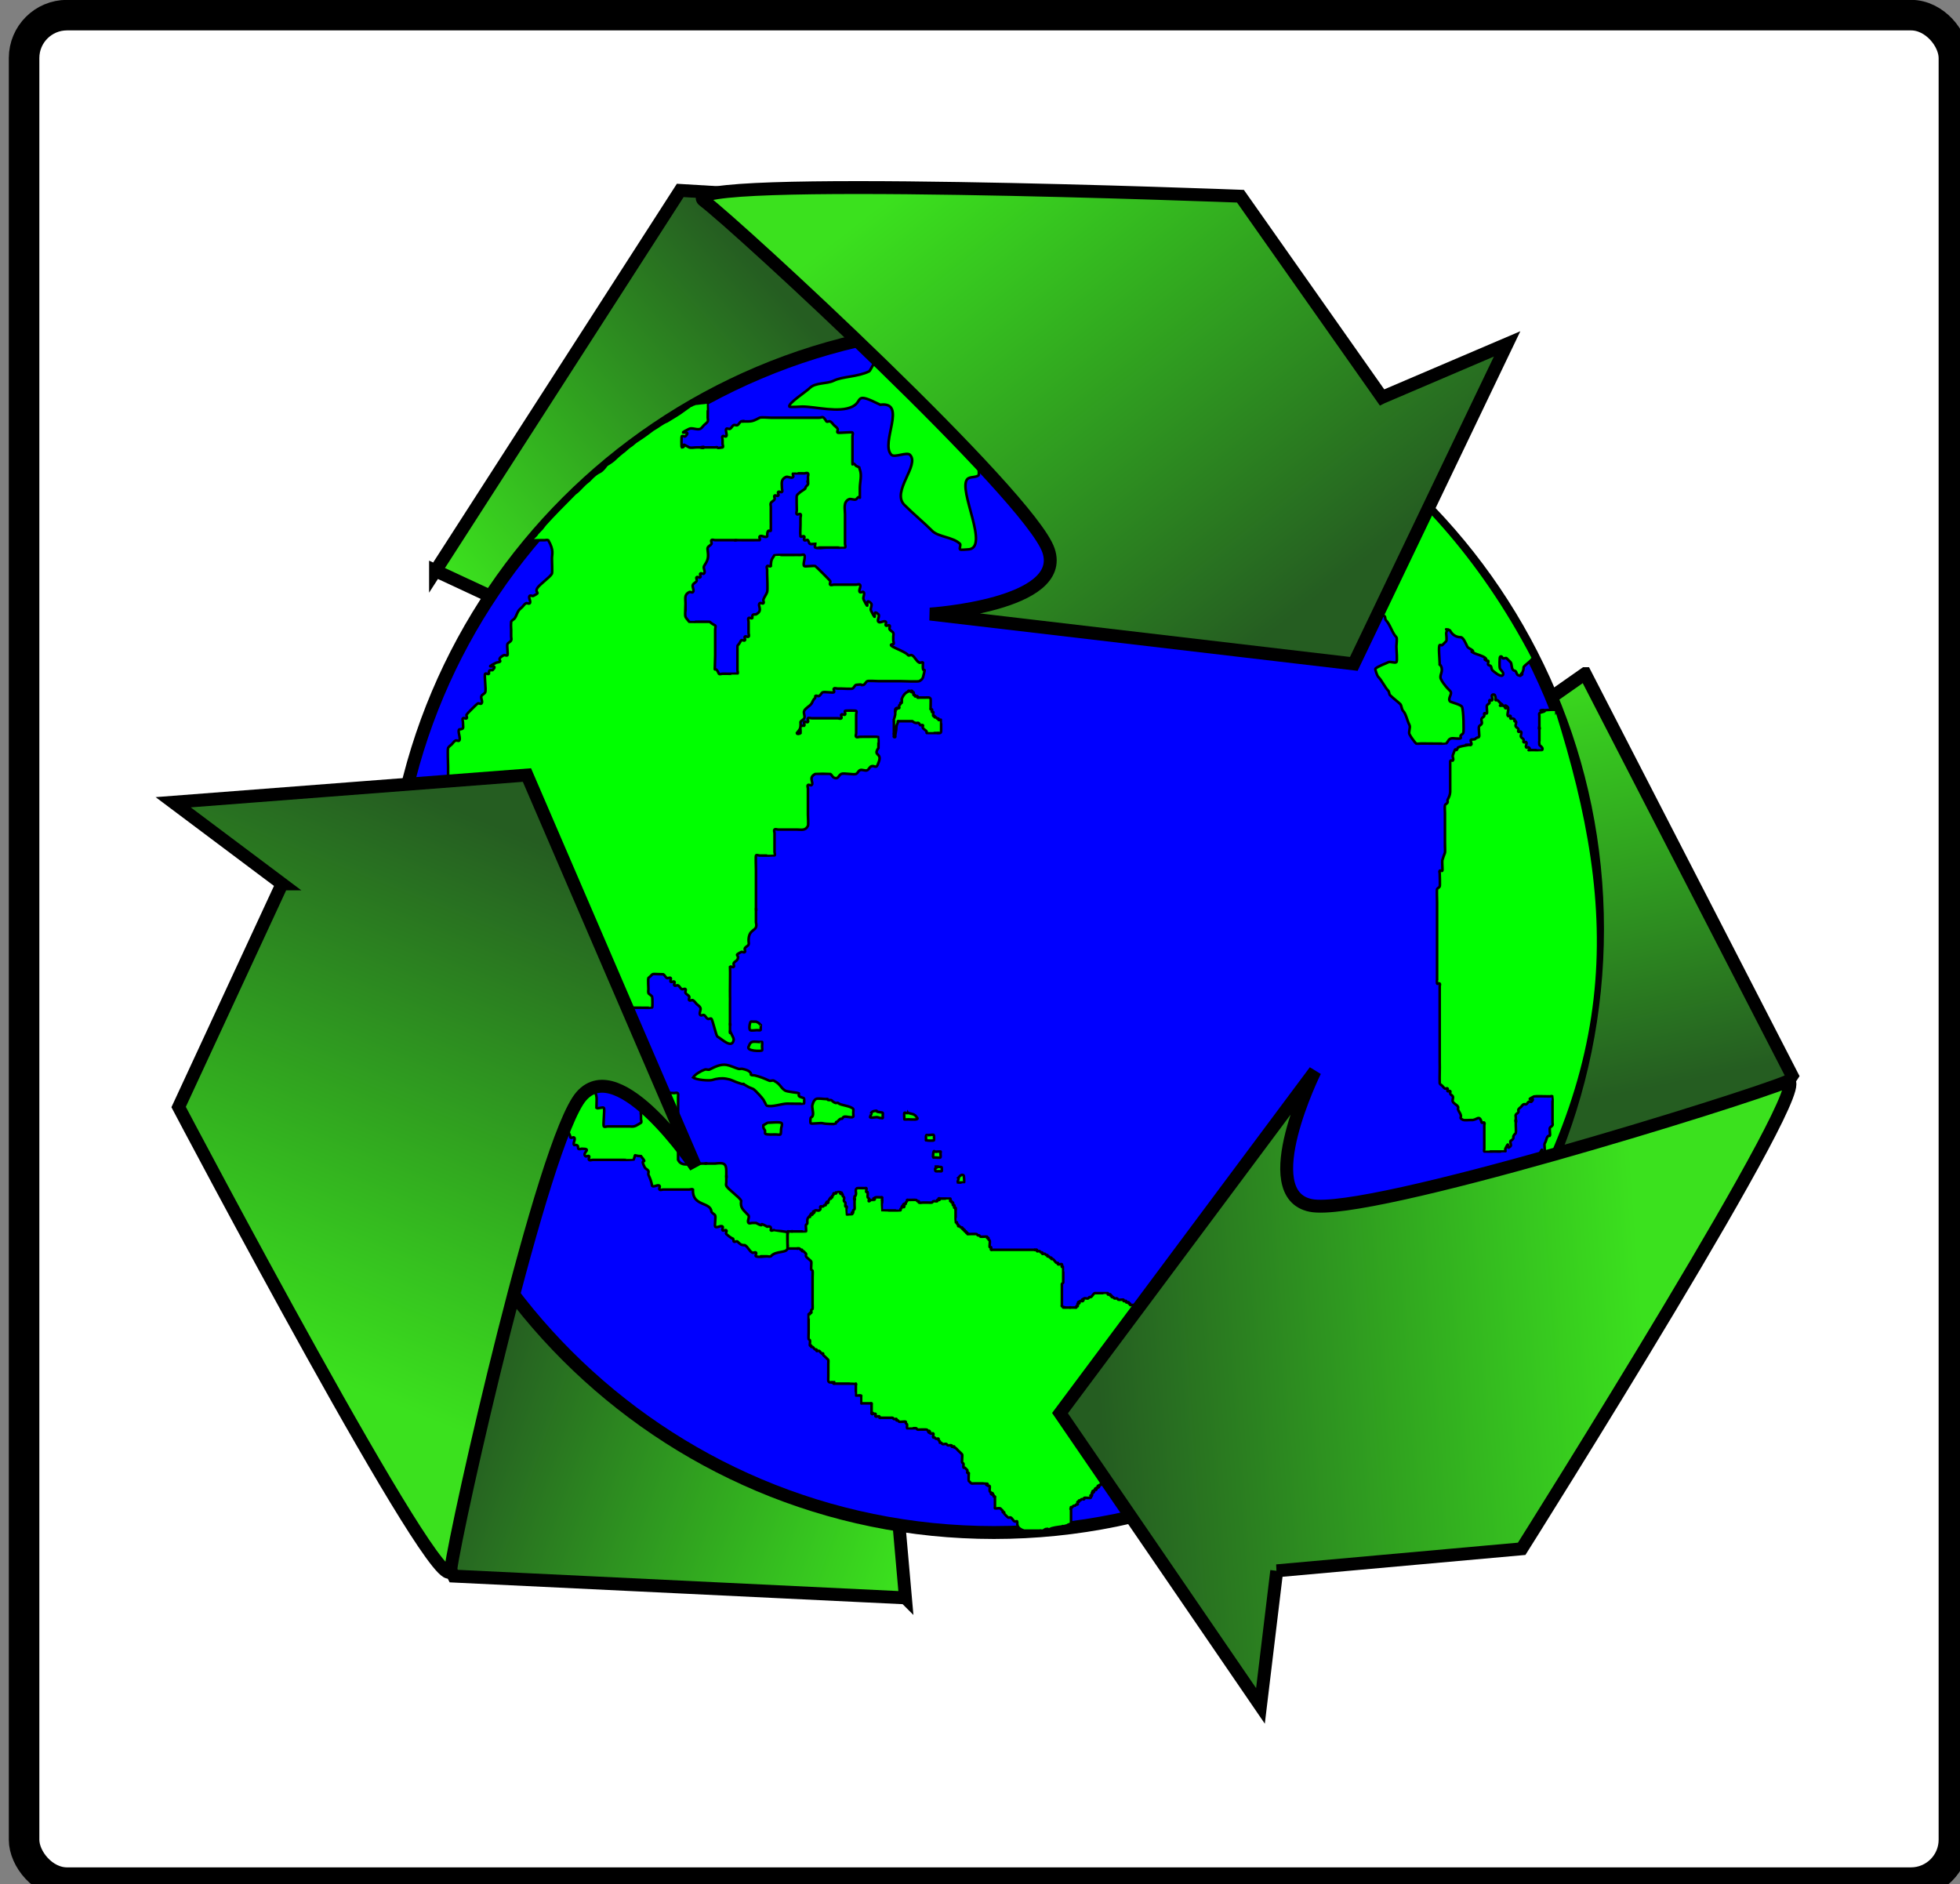 <?xml version="1.0" encoding="UTF-8" standalone="no"?>
<!-- Created with Inkscape (http://www.inkscape.org/) -->

<svg
   xmlns:dc="http://purl.org/dc/elements/1.1/"
   xmlns:cc="http://creativecommons.org/ns#"
   xmlns:rdf="http://www.w3.org/1999/02/22-rdf-syntax-ns#"
   xmlns:svg="http://www.w3.org/2000/svg"
   xmlns="http://www.w3.org/2000/svg"
   xmlns:xlink="http://www.w3.org/1999/xlink"
   xmlns:sodipodi="http://sodipodi.sourceforge.net/DTD/sodipodi-0.dtd"
   xmlns:inkscape="http://www.inkscape.org/namespaces/inkscape"
   width="516.5"
   height="496.5"
   id="svg7088"
   version="1.1"
   inkscape:version="0.47pre4 r22446"
   sodipodi:docname="cito.svg">
  <rect width="100%" height="100%" fill="#808080" stroke="none"/>
  <defs
     id="defs7090">
    <linearGradient
       id="linearGradient3765">
      <stop
         style="stop-color:#3be11e;stop-opacity:1;"
         offset="0"
         id="stop3767" />
      <stop
         style="stop-color:#255d21;stop-opacity:1;"
         offset="1"
         id="stop3769" />
    </linearGradient>
    <linearGradient
       id="linearGradient3751">
      <stop
         id="stop3763"
         offset="0"
         style="stop-color:#0fb30f;stop-opacity:1;" />
      <stop
         id="stop3759"
         offset="1"
         style="stop-color:#0aa20a;stop-opacity:1;" />
    </linearGradient>
    <inkscape:perspective
       sodipodi:type="inkscape:persp3d"
       inkscape:vp_x="0 : 526.18109 : 1"
       inkscape:vp_y="0 : 1000 : 0"
       inkscape:vp_z="744.09448 : 526.18109 : 1"
       inkscape:persp3d-origin="372.04724 : 350.78739 : 1"
       id="perspective7096" />
    <inkscape:perspective
       id="perspective7083"
       inkscape:persp3d-origin="0.5 : 0.33333333 : 1"
       inkscape:vp_z="1 : 0.5 : 1"
       inkscape:vp_y="0 : 1000 : 0"
       inkscape:vp_x="0 : 0.5 : 1"
       sodipodi:type="inkscape:persp3d" />
    <inkscape:perspective
       id="perspective7115"
       inkscape:persp3d-origin="0.5 : 0.33333333 : 1"
       inkscape:vp_z="1 : 0.5 : 1"
       inkscape:vp_y="0 : 1000 : 0"
       inkscape:vp_x="0 : 0.5 : 1"
       sodipodi:type="inkscape:persp3d" />
    <inkscape:perspective
       id="perspective2849"
       inkscape:persp3d-origin="0.5 : 0.33333333 : 1"
       inkscape:vp_z="1 : 0.5 : 1"
       inkscape:vp_y="0 : 1000 : 0"
       inkscape:vp_x="0 : 0.5 : 1"
       sodipodi:type="inkscape:persp3d" />
    <inkscape:perspective
       id="perspective2863"
       inkscape:persp3d-origin="0.5 : 0.33333333 : 1"
       inkscape:vp_z="1 : 0.5 : 1"
       inkscape:vp_y="0 : 1000 : 0"
       inkscape:vp_x="0 : 0.5 : 1"
       sodipodi:type="inkscape:persp3d" />
    <inkscape:perspective
       id="perspective2885"
       inkscape:persp3d-origin="0.5 : 0.33333333 : 1"
       inkscape:vp_z="1 : 0.5 : 1"
       inkscape:vp_y="0 : 1000 : 0"
       inkscape:vp_x="0 : 0.5 : 1"
       sodipodi:type="inkscape:persp3d" />
    <inkscape:perspective
       id="perspective2946"
       inkscape:persp3d-origin="0.5 : 0.33333333 : 1"
       inkscape:vp_z="1 : 0.5 : 1"
       inkscape:vp_y="0 : 1000 : 0"
       inkscape:vp_x="0 : 0.5 : 1"
       sodipodi:type="inkscape:persp3d" />
    <linearGradient
       inkscape:collect="always"
       xlink:href="#linearGradient3765"
       id="linearGradient2884"
       gradientUnits="userSpaceOnUse"
       gradientTransform="matrix(1.064,0,0,1.064,-18.75,-18.469)"
       x1="214.273"
       y1="397.388"
       x2="308.676"
       y2="313.102" />
    <linearGradient
       inkscape:collect="always"
       xlink:href="#linearGradient3765"
       id="linearGradient2886"
       gradientUnits="userSpaceOnUse"
       gradientTransform="matrix(1.064,0,0,1.064,-18.75,-18.469)"
       x1="544.846"
       y1="424.48"
       x2="570.272"
       y2="550.194" />
    <linearGradient
       inkscape:collect="always"
       xlink:href="#linearGradient3765"
       id="linearGradient2888"
       gradientUnits="userSpaceOnUse"
       gradientTransform="matrix(1.064,0,0,1.064,-29.392,-42.793)"
       x1="357.464"
       y1="719.184"
       x2="231.75"
       y2="674.898" />
    <linearGradient
       inkscape:collect="always"
       xlink:href="#linearGradient3765"
       id="linearGradient2890"
       gradientUnits="userSpaceOnUse"
       gradientTransform="matrix(1.064,0,0,1.064,-18.75,-18.469)"
       x1="167.842"
       y1="629.888"
       x2="230.843"
       y2="474.174" />
    <linearGradient
       inkscape:collect="always"
       xlink:href="#linearGradient3765"
       id="linearGradient2892"
       gradientUnits="userSpaceOnUse"
       gradientTransform="matrix(1.064,0,0,1.064,-18.75,-18.469)"
       x1="366.253"
       y1="274.844"
       x2="470.106"
       y2="407.701" />
    <linearGradient
       inkscape:collect="always"
       xlink:href="#linearGradient3765"
       id="linearGradient2894"
       gradientUnits="userSpaceOnUse"
       gradientTransform="matrix(1.064,0,0,1.064,-18.75,-18.469)"
       x1="566.206"
       y1="633.9"
       x2="406.789"
       y2="645.329" />
    <inkscape:perspective
       id="perspective3633"
       inkscape:persp3d-origin="0.5 : 0.33333333 : 1"
       inkscape:vp_z="1 : 0.5 : 1"
       inkscape:vp_y="0 : 1000 : 0"
       inkscape:vp_x="0 : 0.5 : 1"
       sodipodi:type="inkscape:persp3d" />
  </defs>
  <sodipodi:namedview
     id="base"
     pagecolor="#ffffff"
     bordercolor="#666666"
     borderopacity="1.0"
     inkscape:pageopacity="0.0"
     inkscape:pageshadow="2"
     inkscape:zoom="0.49497475"
     inkscape:cx="179.85608"
     inkscape:cy="269.2266"
     inkscape:document-units="px"
     inkscape:current-layer="layer1"
     showgrid="false"
     showguides="true"
     inkscape:guide-bbox="true"
     inkscape:window-width="1024"
     inkscape:window-height="548"
     inkscape:window-x="0"
     inkscape:window-y="0"
     inkscape:window-maximized="1"
     inkscape:snap-global="false" />
  <g
     inkscape:label="Layer 1"
     inkscape:groupmode="layer"
     id="layer1"
     transform="translate(-118.893,-269.826)">
    <rect
       style="fill:#ffffff;fill-opacity:1;stroke:#000000;stroke-width:8.046;stroke-linejoin:round;stroke-miterlimit:10;stroke-opacity:1;stroke-dasharray:none;stroke-dashoffset:0"
       id="rect2851"
       width="508.547"
       height="492.116"
       x="125.239"
       y="273.811"
       rx="11.314"
       ry="11.314" />
    <g
       id="g2856"
       transform="matrix(0.85,0,0,0.85,56.725,74.158)">
      <path
         id="path2875-1"
         d="m 208.165,407.139 104.426,48.6 65.126,-102.678 -63.556,-62.022 -30.129,-1.808 -75.868,117.908 z"
         style="fill:url(#linearGradient2884);fill-opacity:1;stroke:#000000;stroke-width:4;stroke-linecap:butt;stroke-linejoin:miter;stroke-miterlimit:4;stroke-opacity:1;stroke-dasharray:none" />
      <path
         id="path2875-1-8"
         d="m 564.553,439.034 -94.302,66.135 56.359,107.74 85.491,-24.03 16.631,-25.188 -64.178,-124.657 z"
         style="fill:url(#linearGradient2886);fill-opacity:1;stroke:#000000;stroke-width:4;stroke-linecap:butt;stroke-linejoin:miter;stroke-miterlimit:4;stroke-opacity:1;stroke-dasharray:none" />
      <path
         id="path2875"
         d="m 353.845,725.56 -10.124,-114.736 -121.485,-5.062 -21.935,86.052 13.498,26.997 140.045,6.749 z"
         style="fill:url(#linearGradient2888);fill-opacity:1;stroke:#000000;stroke-width:4;stroke-linecap:butt;stroke-linejoin:miter;stroke-miterlimit:4;stroke-opacity:1;stroke-dasharray:none" />
      <path
         transform="matrix(0.827,0,0,0.827,80.538,98.986)"
         d="m 589.929,506.88 c 0,124.968 -101.306,226.274 -226.274,226.274 -124.968,0 -226.274,-101.306 -226.274,-226.274 0,-124.968 101.306,-226.274 226.274,-226.274 124.968,0 226.274,101.306 226.274,226.274 z"
         sodipodi:ry="226.27417"
         sodipodi:rx="226.27417"
         sodipodi:cy="506.87982"
         sodipodi:cx="363.65491"
         id="path7121"
         style="fill:#0000ff;fill-opacity:1;stroke:#000000;stroke-width:4.838;stroke-linejoin:round;stroke-miterlimit:4;stroke-opacity:1;stroke-dasharray:none"
         sodipodi:type="arc" />
      <path
         sodipodi:nodetypes="csssssssssssssssssssssssssssssssssssssssssssssssssssssssssssssssssssssssssssssssssssssssssssssssssssssssssssssssssssssssssssssssssssssssssssssssssssssssssssssssssssssssssssssssssssssssssssssssssssssssssssssssssssssssssssssssssssssssssssssssssssssssssssssssssssssssssssssssssssssssssssssssssssssssssssssssssssssssssssssssssssssssssssssssssssssssssssssssssssssssssssssssssssssssssssssssssssssssssssssssssssssssssssssssssssssssssssssssssssssssssssssssssssssssssssssssssssssssssssssssssssssssssssssssssssssssssssssssssssssssssssssssssssssssssssssssssssssssssssssssssssc"
         id="path7637"
         d="m 390.536,704.73 c 0.542,0 1.085,0 1.627,0 0.136,0 0.542,0 0.407,0 -0.271,0 -1.085,0 -0.813,0 0.678,0 1.356,0 2.034,0 0.542,0 1.085,0 1.627,0 0.136,0 0.407,-0.136 0.407,0 0,0.136 -0.542,0 -0.407,0 0.407,0 0.813,0 1.22,0 0.136,0 0.289,0.068 0.407,0 0.842,-0.482 -1.358,0.32 0.335,-0.526 0.121,-0.061 0.285,0.348 0.407,0 0.063,-0.181 0.307,0.182 0.479,0.097 0.121,-0.061 0.285,-0.011 0.407,-0.072 0.171,-0.086 0.379,-0.177 0.55,-0.263 0.105,-0.053 2.008,-0.431 2.297,-0.431 0.271,0 0.918,-0.178 0.813,0.072 -0.271,0.649 -1.085,0.248 -0.813,0.216 0.404,-0.049 1.119,-0.799 1.292,-0.431 0.136,0.288 0.479,-0.136 0.479,0 0,0.136 -1.189,0.144 -1.054,0.144 0.407,0 1.317,-0.431 1.723,-0.431 0.136,0 0.119,0.008 0.119,0.144 0,0.136 -0.215,-0.048 -0.119,-0.144 0.495,-0.495 0.909,-0.191 1.22,-0.813 0.061,-0.121 0,-0.271 0,-0.407 0,-0.136 0,-0.271 0,-0.407 0,-0.678 0,-1.356 0,-2.034 0,-0.542 0,-1.085 0,-1.627 0,-0.136 -0.136,-0.407 0,-0.407 0.598,0 -0.942,1.349 0.407,0 0.136,-0.136 0.235,-0.321 0.407,-0.407 0.121,-0.061 0.285,0.061 0.407,0 0.171,-0.086 0.235,-0.321 0.407,-0.407 0.121,-0.061 0.311,0.096 0.407,0 0.192,-0.192 -0.192,-0.622 0,-0.813 0.096,-0.096 0.311,0.096 0.407,0 0.096,-0.096 -0.096,-0.311 0,-0.407 0.096,-0.096 0.285,0.061 0.407,0 0.171,-0.086 0.235,-0.321 0.407,-0.407 0.243,-0.121 0.622,0.192 0.813,0 0.096,-0.096 -0.096,-0.311 0,-0.407 0.126,-0.126 1.908,0.126 2.034,0 0.192,-0.192 -0.271,-0.813 0,-0.813 0.122,0 -0.268,1.349 0.407,0 0.121,-0.243 -0.192,-0.622 0,-0.813 0.096,-0.096 0.311,0.096 0.407,0 0.842,-0.842 -1.286,0.033 0.407,-0.813 0.121,-0.061 0.311,0.096 0.407,0 0.842,-0.842 -1.286,0.033 0.407,-0.813 0.121,-0.061 0.311,0.096 0.407,0 0.842,-0.842 -1.286,0.033 0.407,-0.813 0.121,-0.061 0.311,0.096 0.407,0 0.192,-0.192 -0.192,-0.622 0,-0.813 0.096,-0.096 0.311,0.096 0.407,0 0.192,-0.192 -0.121,-0.571 0,-0.813 0.086,-0.171 0.321,-0.235 0.407,-0.407 0.061,-0.121 -0.061,-0.285 0,-0.407 0.411,-0.823 0.944,-0.13 1.22,-0.407 0.842,-0.842 -1.286,0.033 0.407,-0.813 0.121,-0.061 0.311,0.096 0.407,0 0.096,-0.096 -0.061,-0.285 0,-0.407 0.054,-0.108 1.112,-1.166 1.22,-1.22 1.197,-0.598 -0.535,0.942 0.813,-0.407 0.591,-0.59 0.407,-0.44 0.407,-1.22 0,-0.136 0,-0.542 0,-0.407 0,1.709 -0.086,0.332 0.407,-0.407 0.075,-0.113 0.311,0.096 0.407,0 0.096,-0.096 -0.096,-0.311 0,-0.407 0.096,-0.096 0.311,0.096 0.407,0 0.096,-0.096 -0.096,-0.311 0,-0.407 0.096,-0.096 0.271,0 0.407,0 0.136,0 0.271,0 0.407,0 0.288,0 2.335,0.053 2.44,0 1.861,-0.931 -1.726,0.169 1.22,-0.813 0.129,-0.043 0.311,0.096 0.407,0 0.096,-0.096 -0.096,-0.311 0,-0.407 0.192,-0.192 0.571,0.121 0.813,0 0.172,-0.086 0.235,-0.321 0.407,-0.407 0.121,-0.061 0.311,0.096 0.407,0 0.192,-0.192 -0.192,-0.622 0,-0.813 0.096,-0.096 0.311,0.096 0.407,0 0.111,-0.111 -0.11,-1.406 0,-1.627 0.086,-0.172 0.321,-0.235 0.407,-0.407 0.121,-0.243 -0.271,-0.813 0,-0.813 0.136,0 -0.096,0.503 0,0.407 0.214,-0.214 0.192,-0.599 0.407,-0.813 0.096,-0.096 0.311,0.096 0.407,0 0.096,-0.096 -0.061,-0.285 0,-0.407 0.086,-0.172 0.271,-0.271 0.407,-0.407 0.136,-0.136 0.235,-0.321 0.407,-0.407 0.121,-0.061 0.311,0.096 0.407,0 0.096,-0.096 0,-0.271 0,-0.407 0,-0.136 0,-0.271 0,-0.407 0,-0.136 0,-0.542 0,-0.407 0,0.271 0,1.085 0,0.813 0,-1.491 0,-2.983 0,-4.474 0,-0.542 0,-1.085 0,-1.627 0,-0.136 0,-0.271 0,-0.407 0,-0.136 -0.136,-0.407 0,-0.407 0.136,0 0,0.542 0,0.407 0,-0.097 -0.046,-1.536 0,-1.627 0.244,-0.488 0.976,-0.732 1.22,-1.22 0.163,-0.325 -0.163,-0.895 0,-1.22 0.846,-1.693 -0.028,0.435 0.813,-0.407 0.192,-0.192 -0.121,-0.571 0,-0.813 0.846,-1.693 -0.028,0.435 0.813,-0.407 0.083,-0.083 -0.081,-1.059 0,-1.22 0.086,-0.171 0.321,-0.235 0.407,-0.407 0.128,-0.256 -0.128,-1.371 0,-1.627 0.086,-0.171 0.321,-0.235 0.407,-0.407 0.121,-0.243 -0.121,-0.571 0,-0.813 0.086,-0.171 0.271,-0.271 0.407,-0.407 0.136,-0.136 0.235,-0.321 0.407,-0.407 0.121,-0.061 0.311,0.096 0.407,0 0.096,-0.096 -0.061,-0.285 0,-0.407 0.094,-0.188 1.388,-1.388 1.627,-1.627 0.136,-0.136 0.235,-0.321 0.407,-0.407 0.121,-0.061 0.311,0.096 0.407,0 0.096,-0.096 -0.096,-0.311 0,-0.407 0.096,-0.096 0.311,0.096 0.407,0 0.842,-0.842 -1.286,0.033 0.407,-0.813 0.121,-0.061 0.285,0.061 0.407,0 0.171,-0.086 0.235,-0.321 0.407,-0.407 0.121,-0.061 0.285,0.061 0.407,0 0.488,-0.244 0.732,-0.976 1.22,-1.22 0.121,-0.061 0.285,0.061 0.407,0 0.172,-0.086 0.235,-0.321 0.407,-0.407 0.121,-0.061 0.311,0.096 0.407,0 0.096,-0.096 0,-0.271 0,-0.407 0,-0.288 -0.053,-2.335 0,-2.44 0.086,-0.171 0.321,-0.235 0.407,-0.407 0.121,-0.243 -0.192,-0.622 0,-0.813 0.096,-0.096 0.311,0.096 0.407,0 0.842,-0.842 -1.286,0.033 0.407,-0.813 0.121,-0.061 0.285,0.061 0.407,0 0.172,-0.086 0.235,-0.321 0.407,-0.407 0.121,-0.061 0.311,0.096 0.407,0 0.096,-0.096 0,-0.271 0,-0.407 0,-1.085 0,-2.169 0,-3.254 0,-1.513 0,-2.35 0,-2.847 0,-0.136 0,-0.271 0,-0.407 0,-0.136 0.096,-0.311 0,-0.407 -0.192,-0.192 -0.571,0.121 -0.813,0 -0.172,-0.086 -0.235,-0.321 -0.407,-0.407 -0.161,-0.081 -1.137,0.083 -1.22,0 -0.096,-0.096 0.096,-0.311 0,-0.407 -0.096,-0.096 -0.311,0.096 -0.407,0 -0.096,-0.096 0.096,-0.311 0,-0.407 -0.096,-0.096 -0.311,0.096 -0.407,0 -0.096,-0.096 0.096,-0.311 0,-0.407 -0.096,-0.096 -0.311,0.096 -0.407,0 -0.096,-0.096 0.096,-0.311 0,-0.407 -0.096,-0.096 -0.285,0.061 -0.407,0 -0.171,-0.086 -0.235,-0.321 -0.407,-0.407 -0.121,-0.061 -0.311,0.096 -0.407,0 -0.096,-0.096 0.096,-0.311 0,-0.407 -0.111,-0.111 -1.406,0.11 -1.627,0 -0.172,-0.086 -0.235,-0.321 -0.407,-0.407 -0.121,-0.061 -0.311,0.096 -0.407,0 -0.096,-0.096 0.096,-0.311 0,-0.407 -0.192,-0.192 -0.622,0.192 -0.813,0 -0.096,-0.096 0.096,-0.311 0,-0.407 -0.096,-0.096 -0.271,0 -0.407,0 -0.136,0 -0.271,0 -0.407,0 -1.356,0 -2.712,0 -4.067,0 -2.44,0 -4.881,0 -7.321,0 -0.136,0 -0.271,0 -0.407,0 -0.136,0 -0.311,0.096 -0.407,0 -0.096,-0.096 0.096,-0.311 0,-0.407 -0.096,-0.096 -0.311,0.096 -0.407,0 -0.096,-0.096 0.096,-0.311 0,-0.407 -0.192,-0.192 -0.622,0.192 -0.813,0 -0.096,-0.096 0.096,-0.311 0,-0.407 -0.192,-0.192 -0.622,0.192 -0.813,0 -0.096,-0.096 0.096,-0.311 0,-0.407 -0.111,-0.111 -1.406,0.11 -1.627,0 -0.171,-0.086 -0.235,-0.321 -0.407,-0.407 -0.242,-0.121 -0.571,0.121 -0.813,0 -0.172,-0.086 -0.235,-0.321 -0.407,-0.407 -0.121,-0.061 -0.311,0.096 -0.407,0 -0.096,-0.096 0.096,-0.311 0,-0.407 -0.096,-0.096 -0.311,0.096 -0.407,0 -0.096,-0.096 0.096,-0.311 0,-0.407 -0.192,-0.192 -0.622,0.192 -0.813,0 -0.096,-0.096 0.096,-0.311 0,-0.407 -0.013,-0.013 -1.122,0 -1.22,0 -0.678,0 -1.356,0 -2.034,0 -0.136,0 -0.271,0 -0.407,0 -0.136,0 -0.285,-0.061 -0.407,0 -0.488,0.244 -0.732,0.976 -1.22,1.22 -0.121,0.061 -0.285,-0.061 -0.407,0 -0.172,0.086 -0.235,0.321 -0.407,0.407 -0.325,0.163 -0.895,-0.163 -1.22,0 -1.693,0.846 0.435,-0.028 -0.407,0.813 -0.192,0.192 -0.571,-0.121 -0.813,0 -1.693,0.846 0.435,-0.028 -0.407,0.813 -0.096,0.096 -0.311,-0.096 -0.407,0 -0.192,0.192 0.192,0.622 0,0.813 -0.096,0.096 -0.311,-0.096 -0.407,0 -0.096,0.096 0.096,0.311 0,0.407 -0.096,0.096 -0.271,0 -0.407,0 -0.136,0 -0.271,0 -0.407,0 -0.271,0 -0.542,0 -0.813,0 -0.136,0 -0.407,0.136 -0.407,0 0,-0.136 0.542,0 0.407,0 -0.271,0 -0.542,0 -0.813,0 -0.407,0 -0.813,0 -1.22,0 -0.136,0 -0.542,0 -0.407,0 1.709,0 0.332,0.086 -0.407,-0.407 -0.113,-0.075 0,-0.271 0,-0.407 0,-0.136 0,-0.271 0,-0.407 0,-1.085 0,-2.169 0,-3.254 0,-0.678 0,-1.356 0,-2.034 0,-0.136 0,-0.271 0,-0.407 0,-0.136 -0.061,-0.285 0,-0.407 0.086,-0.171 0.321,-0.235 0.407,-0.407 0.061,-0.121 0,-0.271 0,-0.407 0,-0.136 0,-0.271 0,-0.407 0,-0.813 0,-1.627 0,-2.44 0,-0.149 0.016,-1.611 0,-1.627 -0.096,-0.096 -0.311,0.096 -0.407,0 -0.192,-0.192 0.192,-0.622 0,-0.813 -0.203,-0.203 -1.017,0.203 -1.22,0 -0.096,-0.096 0.096,-0.311 0,-0.407 -0.096,-0.096 -0.285,0.061 -0.407,0 -0.488,-0.244 -0.732,-0.976 -1.22,-1.22 -0.121,-0.061 -0.311,0.096 -0.407,0 -0.096,-0.096 0.096,-0.311 0,-0.407 -0.096,-0.096 -0.285,0.061 -0.407,0 -0.172,-0.086 -0.235,-0.321 -0.407,-0.407 -0.121,-0.061 -0.311,0.096 -0.407,0 -0.096,-0.096 0.096,-0.311 0,-0.407 -0.096,-0.096 -0.285,0.061 -0.407,0 -0.171,-0.086 -0.235,-0.321 -0.407,-0.407 -0.242,-0.121 -0.622,0.192 -0.813,0 -0.096,-0.096 0.096,-0.311 0,-0.407 -0.096,-0.096 -0.285,0.061 -0.407,0 -0.172,-0.086 -0.235,-0.321 -0.407,-0.407 -0.243,-0.121 -0.622,0.192 -0.813,0 -0.096,-0.096 0.096,-0.311 0,-0.407 -0.192,-0.192 -0.813,0.271 -0.813,0 0,-0.136 0.542,0 0.407,0 -0.542,0 -1.085,0 -1.627,0 -2.576,0 -5.152,0 -7.728,0 -1.22,0 -2.44,0 -3.661,0 -0.136,0 -0.271,0 -0.407,0 -0.136,0 -0.311,0.096 -0.407,0 -0.192,-0.192 0.192,-0.622 0,-0.813 -0.096,-0.096 -0.311,0.096 -0.407,0 -0.143,-0.143 0.14,-1.753 0,-2.034 -0.086,-0.172 -0.321,-0.235 -0.407,-0.407 -0.061,-0.121 0.096,-0.311 0,-0.407 -0.096,-0.096 -0.311,0.096 -0.407,0 -0.096,-0.096 0.096,-0.311 0,-0.407 -0.091,-0.091 -1.792,0.081 -2.034,0 -0.182,-0.061 -0.235,-0.321 -0.407,-0.407 -0.121,-0.061 -0.285,0.061 -0.407,0 -0.172,-0.086 -0.235,-0.321 -0.407,-0.407 -0.105,-0.053 -2.152,0 -2.44,0 -0.136,0 -0.311,0.096 -0.407,0 -0.096,-0.096 0.096,-0.311 0,-0.407 -0.096,-0.096 -0.311,0.096 -0.407,0 -0.096,-0.096 0.096,-0.311 0,-0.407 -0.096,-0.096 -0.311,0.096 -0.407,0 -0.096,-0.096 0.096,-0.311 0,-0.407 -0.096,-0.096 -0.311,0.096 -0.407,0 -0.096,-0.096 0.096,-0.311 0,-0.407 -0.096,-0.096 -0.311,0.096 -0.407,0 -0.096,-0.096 0.096,-0.311 0,-0.407 -0.096,-0.096 -0.285,0.061 -0.407,0 -0.172,-0.086 -0.235,-0.321 -0.407,-0.407 -0.121,-0.061 -0.311,0.096 -0.407,0 -0.096,-0.096 0.061,-0.285 0,-0.407 -0.086,-0.171 -0.321,-0.235 -0.407,-0.407 -0.061,-0.121 0.096,-0.311 0,-0.407 -0.096,-0.096 -0.311,0.096 -0.407,0 -0.013,-0.013 0,-1.122 0,-1.22 0,-0.813 0,-1.627 0,-2.44 0,-0.136 -0.136,-0.407 0,-0.407 0.136,0 0,0.542 0,0.407 0,-0.271 0.121,-0.571 0,-0.813 -0.061,-0.121 -0.311,0.096 -0.407,0 -0.192,-0.192 0.192,-0.622 0,-0.813 -0.096,-0.096 -0.311,0.096 -0.407,0 -0.192,-0.192 0.192,-0.622 0,-0.813 -0.096,-0.096 -0.311,0.096 -0.407,0 -0.096,-0.096 0.096,-0.311 0,-0.407 -0.096,-0.096 -0.311,0.096 -0.407,0 -0.192,-0.192 0.192,-0.622 0,-0.813 -0.013,-0.013 -1.122,0 -1.22,0 -0.542,0 -1.085,0 -1.627,0 -0.136,0 -0.271,0 -0.407,0 -0.136,0 -0.407,0.136 -0.407,0 0,-0.136 0.407,-0.136 0.407,0 0,0.846 -0.57,0.164 -0.813,0.407 -0.096,0.096 0.096,0.311 0,0.407 -0.083,0.083 -1.059,-0.081 -1.22,0 -0.171,0.086 -0.235,0.321 -0.407,0.407 -0.107,0.054 -1.414,0 -1.627,0 -0.475,0 -1.029,0 -0.813,0 0.271,0 1.085,0 0.813,0 -0.407,0 -0.813,0 -1.22,0 -0.407,0 -0.856,0.182 -1.22,0 -0.121,-0.061 0.096,-0.311 0,-0.407 -0.096,-0.096 -0.285,0.061 -0.407,0 -0.171,-0.086 -0.235,-0.321 -0.407,-0.407 -0.105,-0.053 -2.152,0 -2.44,0 -0.136,0 -0.311,-0.096 -0.407,0 -0.096,0.096 0.061,0.285 0,0.407 -0.086,0.172 -0.321,0.235 -0.407,0.407 -0.061,0.121 0.096,0.311 0,0.407 -0.096,0.096 -0.285,-0.061 -0.407,0 -0.171,0.086 -0.271,0.542 -0.407,0.407 -0.136,-0.136 0.407,-0.598 0.407,-0.407 0,2.055 -0.313,0.313 -0.813,0.813 -0.096,0.096 0.061,0.285 0,0.407 -0.086,0.171 -0.321,0.235 -0.407,0.407 -0.061,0.121 0.096,0.311 0,0.407 -0.013,0.013 -1.122,0 -1.22,0 -1.692,0 -1.012,0 -2.44,0 -0.192,0 -2.015,0.018 -2.034,0 -0.018,-0.018 0,-1.842 0,-2.034 0,-0.271 0,-0.542 0,-0.813 0,-0.136 -0.136,-0.407 0,-0.407 0.136,0 0,0.542 0,0.407 0,-0.271 0,-0.542 0,-0.813 0,-0.136 0.096,-0.311 0,-0.407 -0.096,-0.096 -0.271,0 -0.407,0 -0.213,0 -1.52,-0.054 -1.627,0 -1.693,0.846 0.435,-0.028 -0.407,0.813 -0.013,0.013 -1.122,0 -1.22,0 -0.136,0 -0.407,0.136 -0.407,0 0,-0.136 0.407,-0.136 0.407,0 0,0.192 -0.215,0.407 -0.407,0.407 -0.271,0 0.121,-0.571 0,-0.813 -0.086,-0.172 -0.321,-0.235 -0.407,-0.407 -0.11,-0.221 0.111,-1.516 0,-1.627 -0.096,-0.096 -0.311,0.096 -0.407,0 -0.203,-0.203 0.203,-1.017 0,-1.22 -0.096,-0.096 -0.271,0 -0.407,0 -0.288,0 -2.335,-0.053 -2.44,0 -0.817,0.408 -0.188,1.378 -0.407,2.034 -0.503,1.508 -0.407,-0.496 -0.407,0.813 0,0.271 0.271,0.813 0,0.813 -0.271,0 0,-1.085 0,-0.813 0,0.813 0,1.627 0,2.44 0,0.183 0.062,1.096 0,1.22 -0.086,0.172 -0.321,0.235 -0.407,0.407 -0.061,0.121 0.061,0.285 0,0.407 -0.086,0.171 -0.271,0.542 -0.407,0.407 -0.136,-0.136 0.407,-0.598 0.407,-0.407 0,0.303 -0.192,0.599 -0.407,0.813 -0.013,0.013 -1.121,0 -1.22,0 -0.136,0 -0.311,0.096 -0.407,0 -0.016,-0.016 0,-1.478 0,-1.627 0,-0.136 0,-0.271 0,-0.407 0,-0.136 0.096,-0.311 0,-0.407 -0.096,-0.096 -0.311,0.096 -0.407,0 -0.083,-0.083 0.081,-1.059 0,-1.22 -0.086,-0.171 -0.321,-0.235 -0.407,-0.407 -0.163,-0.325 0.163,-0.895 0,-1.22 -0.086,-0.171 -0.321,-0.235 -0.407,-0.407 -0.061,-0.121 0.061,-0.285 0,-0.407 -0.846,-1.693 0.028,0.435 -0.813,-0.407 -0.096,-0.096 0.096,-0.311 0,-0.407 -0.041,-0.041 -1.179,-0.041 -1.22,0 -0.096,0.096 0.096,0.311 0,0.407 -0.192,0.192 -0.622,-0.192 -0.813,0 -0.096,0.096 0.061,0.285 0,0.407 -0.086,0.172 -0.321,0.235 -0.407,0.407 -0.061,0.121 0.096,0.311 0,0.407 -0.096,0.096 -0.311,-0.096 -0.407,0 -0.096,0.096 0.136,0.407 0,0.407 -0.136,0 0.096,-0.503 0,-0.407 -0.346,0.346 -0.595,0.783 -0.813,1.22 -0.061,0.121 0.096,0.311 0,0.407 -0.842,0.842 0.033,-1.286 -0.813,0.407 -0.061,0.121 0.096,0.311 0,0.407 -0.096,0.096 -0.285,-0.061 -0.407,0 -0.171,0.086 -0.235,0.321 -0.407,0.407 -0.243,0.121 -0.622,-0.192 -0.813,0 -0.276,0.276 0.416,0.809 -0.407,1.22 -0.325,0.163 -0.895,-0.163 -1.22,0 -1.693,0.846 0.435,-0.028 -0.407,0.813 -0.096,0.096 -0.311,-0.096 -0.407,0 -0.096,0.096 0.096,0.311 0,0.407 -0.842,0.842 0.033,-1.286 -0.813,0.407 -0.061,0.121 0.136,0.407 0,0.407 -0.136,0 0.096,-0.503 0,-0.407 -0.896,0.896 -0.813,1.097 -0.813,2.034 0,0.136 0.061,0.285 0,0.407 -0.086,0.171 -0.321,0.235 -0.407,0.407 -0.14,0.281 0.143,1.891 0,2.034 -0.016,0.016 -1.478,0 -1.627,0 -0.136,0 -0.542,0 -0.407,0 0.271,0 1.085,0 0.813,0 -0.678,0 -1.356,0 -2.034,0 -0.271,0 -0.542,0 -0.813,0 -0.136,0 -0.407,0.136 -0.407,0 0,-0.136 0.542,0 0.407,0 -0.407,0 -0.813,0 -1.22,0 -0.136,0 -0.311,-0.096 -0.407,0 -0.192,0.192 0.271,0.813 0,0.813 -0.136,0 0,-0.542 0,-0.407 0,0.678 0,1.356 0,2.034 0,0.542 0,1.085 0,1.627 0,0.136 0.136,0.407 0,0.407 -0.136,0 0,-0.542 0,-0.407 0,0.271 0,0.542 0,0.813 0,0.136 -0.096,0.311 0,0.407 0.096,0.096 0.271,0 0.407,0 0.136,0 0.271,0 0.407,0 0.542,0 1.085,0 1.627,0 0.136,0 0.271,0 0.407,0 0.136,0 0.407,-0.136 0.407,0 0,0.136 -0.542,0 -0.407,0 0.271,0 0.556,-0.086 0.813,0 0.182,0.061 0.235,0.321 0.407,0.407 0.121,0.061 0.311,-0.096 0.407,0 0.096,0.096 -0.096,0.311 0,0.407 0.096,0.096 0.285,-0.061 0.407,0 0.171,0.086 0.271,0.271 0.407,0.407 0.136,0.136 0.321,0.235 0.407,0.407 0.121,0.243 -0.121,0.571 0,0.813 0.2,0.4 1.427,1.227 1.627,1.627 0.123,0.247 -0.123,2.193 0,2.44 0.086,0.171 0.321,0.235 0.407,0.407 0.074,0.147 0,1.751 0,2.034 0,1.491 0,2.983 0,4.474 0,1.22 0,2.44 0,3.661 0,0.213 0.054,1.52 0,1.627 -0.086,0.172 -0.321,0.235 -0.407,0.407 -0.121,0.243 0.192,0.622 0,0.813 -0.096,0.096 -0.311,-0.096 -0.407,0 -0.096,0.096 0.096,0.311 0,0.407 -0.096,0.096 -0.311,-0.096 -0.407,0 -0.013,0.013 0,1.122 0,1.22 0,1.491 0,2.983 0,4.474 0,0.283 -0.074,1.887 0,2.034 0.086,0.171 0.321,0.235 0.407,0.407 0.11,0.221 -0.111,1.516 0,1.627 0.096,0.096 0.311,-0.096 0.407,0 0.096,0.096 -0.096,0.311 0,0.407 0.096,0.096 0.285,-0.061 0.407,0 0.343,0.171 0.47,0.642 0.813,0.813 0.121,0.061 0.311,-0.096 0.407,0 0.096,0.096 -0.096,0.311 0,0.407 0.192,0.192 0.571,-0.121 0.813,0 0.343,0.172 0.47,0.642 0.813,0.813 0.121,0.061 0.311,-0.096 0.407,0 0.096,0.096 -0.061,0.285 0,0.407 0.086,0.171 0.271,0.271 0.407,0.407 0.214,0.214 1.112,1.003 1.22,1.22 0.062,0.124 0,1.037 0,1.22 0,1.22 0,2.44 0,3.661 0,0.213 -0.054,1.52 0,1.627 0.251,0.503 0.393,0.407 0.813,0.407 0.136,0 0.407,-0.136 0.407,0 0,0.136 -0.542,0 -0.407,0 2.305,0 0.136,-0.271 0.813,0.407 0.096,0.096 0.271,0 0.407,0 0.136,0 0.271,0 0.407,0 1.356,0 2.712,0 4.067,0 0.192,0 2.015,-0.018 2.034,0 0.096,0.096 0.136,0.407 0,0.407 -0.136,0 0,-0.542 0,-0.407 0,0.813 0,1.627 0,2.44 0,0.099 -0.013,1.207 0,1.22 0.098,0.098 1.529,-0.098 1.627,0 0.096,0.096 0,0.271 0,0.407 0,0.192 -0.018,2.015 0,2.034 0.096,0.096 0.271,0 0.407,0 0.813,0 1.627,0 2.44,0 0.136,0 0.311,-0.096 0.407,0 0.096,0.096 0,0.271 0,0.407 0,0.813 0,1.627 0,2.44 0,0.136 -0.096,0.311 0,0.407 0.096,0.096 0.407,0.136 0.407,0 0,-0.192 -0.598,-0.407 -0.407,-0.407 0.303,0 0.526,0.311 0.813,0.407 0.129,0.043 0.311,-0.096 0.407,0 0.192,0.192 -0.192,0.622 0,0.813 0.203,0.203 1.017,-0.203 1.22,0 0.096,0.096 -0.096,0.311 0,0.407 0.096,0.096 0.271,0 0.407,0 0.136,0 0.271,0 0.407,0 0.813,0 1.627,0 2.44,0 0.136,0 0.271,0 0.407,0 0.136,0 0.285,-0.061 0.407,0 0.172,0.086 0.235,0.321 0.407,0.407 0.243,0.121 0.622,-0.192 0.813,0 0.096,0.096 -0.096,0.311 0,0.407 0.096,0.096 0.285,-0.061 0.407,0 0.171,0.086 0.235,0.321 0.407,0.407 0.281,0.14 1.891,-0.143 2.034,0 0.096,0.096 -0.061,0.285 0,0.407 0.086,0.171 0.321,0.235 0.407,0.407 0.081,0.161 -0.083,1.137 0,1.22 0.016,0.016 1.478,0 1.627,0 0.183,0 1.096,-0.062 1.22,0 0.171,0.086 0.235,0.321 0.407,0.407 0.121,0.061 0.271,0 0.407,0 0.288,0 2.335,-0.053 2.44,0 0.171,0.086 0.235,0.321 0.407,0.407 0.121,0.061 0.311,-0.096 0.407,0 0.842,0.842 -1.286,-0.033 0.407,0.813 0.243,0.121 0.622,-0.192 0.813,0 0.203,0.203 -0.203,1.017 0,1.22 0.096,0.096 0.285,-0.061 0.407,0 0.171,0.086 0.235,0.321 0.407,0.407 0.243,0.121 0.622,-0.192 0.813,0 0.096,0.096 -0.061,0.285 0,0.407 0.086,0.171 0.321,0.235 0.407,0.407 0.061,0.121 -0.096,0.311 0,0.407 0.096,0.096 0.285,-0.061 0.407,0 0.172,0.086 0.235,0.321 0.407,0.407 0.325,0.163 0.895,-0.163 1.22,0 0.172,0.086 0.235,0.321 0.407,0.407 0.161,0.081 1.137,-0.083 1.22,0 0.096,0.096 -0.096,0.311 0,0.407 0.192,0.192 0.813,-0.271 0.813,0 0,0.136 -0.503,-0.096 -0.407,0 0.214,0.214 0.561,0.239 0.813,0.407 0.319,0.213 0.542,0.542 0.813,0.813 0.214,0.214 1.112,1.003 1.22,1.22 0.123,0.247 -0.123,2.193 0,2.44 0.086,0.171 0.321,0.235 0.407,0.407 0.081,0.161 -0.083,1.137 0,1.22 0.096,0.096 0.285,-0.061 0.407,0 0.172,0.086 0.271,0.271 0.407,0.407 0.136,0.136 0.321,0.235 0.407,0.407 0.121,0.243 -0.192,0.622 0,0.813 0.096,0.096 0.311,-0.096 0.407,0 0.096,0.096 0,0.271 0,0.407 0,0.283 -0.074,1.887 0,2.034 0.086,0.171 0.271,0.271 0.407,0.407 0.136,0.136 0.235,0.321 0.407,0.407 0.124,0.062 1.037,0 1.22,0 0.813,0 1.627,0 2.44,0 0.099,0 1.207,-0.013 1.22,0 0.842,0.842 -1.286,-0.033 0.407,0.813 0.121,0.061 0.311,-0.096 0.407,0 0.111,0.111 -0.11,1.406 0,1.627 0.086,0.171 0.321,0.235 0.407,0.407 0.061,0.121 -0.096,0.311 0,0.407 0.842,0.842 -0.033,-1.286 0.813,0.407 0.061,0.121 -0.096,0.311 0,0.407 0.096,0.096 0.311,-0.096 0.407,0 0.096,0.096 0,0.271 0,0.407 0,0.813 0,1.627 0,2.44 0,0.136 0,0.271 0,0.407 0,0.136 -0.096,0.311 0,0.407 0.111,0.111 1.406,-0.11 1.627,0 0.171,0.086 0.271,0.271 0.407,0.407 0.136,0.136 0.321,0.235 0.407,0.407 0.061,0.121 -0.096,0.311 0,0.407 0.096,0.096 0.311,-0.096 0.407,0 0.096,0.096 -0.061,0.285 0,0.407 0.054,0.108 1.112,1.166 1.22,1.22 0.242,0.121 0.571,-0.121 0.813,0 0.488,0.244 0.732,0.976 1.22,1.22 0.243,0.121 0.622,-0.192 0.813,0 0.033,0.033 -0.027,0.651 0,0.813 0.114,0.682 0.271,1.356 2.034,2.034 z"
         style="fill:#00ff00;stroke:#000000;stroke-width:0.805px;stroke-linecap:butt;stroke-linejoin:miter;stroke-opacity:1" />
      <path
         sodipodi:nodetypes="cccccccsccccsccssssssssccsssssccssssssssccccsssccssssssssccssccssssssssssssssccssccssssccccsssssssssssssscccscccssssccssssssssssccsccsccsssccsssssssccsssssssccsssccssssssssssssssssssssssccssccssssccsssssssccssccccsssssssssssssssccssssssssssssssccsssssssssssssccccsssssssccccsccccccssssssssssssssssssccccssssssssccsccccsssccssssccsccsccccccccccssccsscccscccccsssccccsssssccssssssccscccsssccsssssccsccssssssssssccccsssssccsssccssssssssssscccssssssssssccccsccsccssssssssssssssssssssccssssssssccccssssccsssssssssccsscc"
         id="path7639"
         d="m 237.688,397.912 c 0.485,-0.97 1.562,-1.382 2.047,-2.352 1.674,-1.714 1.19,-1.174 2.39,-2.739 2.401,-2.682 5.736,-6.058 9.267,-9.61 1.71,-1.192 2.167,-2.327 4.347,-3.96 3.732,-3.987 2.922,-1.445 5.524,-4.914 2.728,-1.624 2.132,-1.669 4.863,-3.856 0.485,-0.243 1.833,-1.644 2.318,-1.887 0.621,-0.31 1.629,-1.399 2.25,-1.71 3.031,-2.001 2.597,-1.774 4.888,-3.466 1.223,-0.646 3.072,-2.15 4.315,-2.574 4.356,-2.64 3.263,-1.947 7.309,-4.837 0.383,0 0.716,-0.458 1.1,-0.458 0.383,0 0.794,-0.841 0.794,-0.458 -1.493,0.587 1.393,0 2.301,0 0.383,0 0.879,-0.271 1.15,0 0.047,0.047 0,4.179 0,4.602 0,0.383 0.171,0.807 0,1.15 -0.242,0.485 -0.767,0.767 -1.15,1.15 -0.383,0.383 -0.665,0.908 -1.15,1.15 -0.92,0.46 -2.531,-0.46 -3.451,0 -4.788,2.394 1.23,-0.08 -1.15,2.301 -0.271,0.271 -0.879,-0.271 -1.15,0 -0.115,0.115 -0.115,3.336 0,3.451 1.769,-0.124 -0.925,-1.842 2.301,0 0.728,0.242 1.534,0 2.301,0 0.383,0 0.767,0 1.15,0 0.383,0 1.15,-0.383 1.15,0 0,0.383 -1.534,0 -1.15,0 0.767,0 1.534,0 2.301,0 0.767,0 1.534,0 2.301,0 1.552,-0.281 -0.48,0.465 2.301,0 0.343,-0.172 0,-0.767 0,-1.15 0,-0.383 0,-0.767 0,-1.15 0,-0.383 -0.271,-0.879 0,-1.15 0.271,-0.271 0.879,0.271 1.15,0 0.383,-0.383 -0.383,-1.918 0,-2.301 0.271,-0.271 0.807,0.172 1.15,0 0.485,-0.243 0.665,-0.908 1.15,-1.15 0.343,-0.172 0.807,0.171 1.15,0 0.485,-0.243 0.665,-0.908 1.15,-1.15 1.326,-0.352 1.262,0.187 0,0 0.767,0 1.534,0 2.301,0 1.406,-0.006 2.187,-0.509 3.451,-1.15 0.649,-0.216 2.695,0 3.451,0 3.068,0 6.135,0 9.203,0 1.534,0 3.068,0 4.602,0 0.383,0 0.767,0 1.15,0 1.142,0.027 1.033,-0.857 2.301,1.15 0.271,0.271 0.807,-0.171 1.15,0 0.485,0.243 0.767,0.767 1.15,1.15 0.383,0.383 0.908,0.665 1.15,1.15 0.172,0.343 -0.271,0.879 0,1.15 0.277,0.277 4.325,-0.277 4.602,0 0.271,0.271 0,0.767 0,1.15 0,1.917 0,3.835 0,5.752 0,6.519 0,-7.669 0,-1.15 0,1.15 0,2.301 0,3.451 0.15,1.774 -0.385,-0.773 1.15,1.15 1.534,0.767 0.719,0 1.15,1.15 0.673,1.795 0,3.835 0,5.752 0,0.767 0,1.534 0,2.301 -0.019,1.707 0.322,-0.694 -1.15,1.15 -0.686,0.343 -1.615,-0.343 -2.301,0 -1.754,0.877 -1.15,3.023 -1.15,4.602 0,1.15 0,2.301 0,3.451 0,0.383 0,1.534 0,1.15 0,-0.767 0,-3.068 0,-2.301 0,2.301 0,4.602 0,6.902 0,0.383 0.271,0.879 0,1.15 -0.037,0.037 -3.172,0 -3.451,0 -0.383,0 -1.534,0 -1.15,0 0.767,0 3.068,0 2.301,0 -0.691,0 -3.349,0 -4.602,0 -0.383,0 -1.534,0 -1.15,0 0.767,0 3.068,0 2.301,0 -1.15,0 -2.36,0.364 -3.451,0 -0.364,-0.121 0,-0.767 0,-1.15 -2.324,0.167 -1.563,0.111 -2.301,-1.15 -0.271,-0.271 -0.879,0.271 -1.15,0 -0.271,-0.271 0.271,-0.879 0,-1.15 -0.271,-0.271 -0.879,0.271 -1.15,0 -0.182,-1.394 0.038,-2.092 0,-5.752 0,-0.383 0.271,-0.879 0,-1.15 -0.271,-0.271 -0.879,0.271 -1.15,0 -0.271,-0.271 0,-0.767 0,-1.15 0,-0.273 -0.129,-4.344 0,-4.602 0.243,-0.485 0.767,-0.767 1.15,-1.15 2.806,-1.841 0.488,-0.409 2.301,-2.301 0.171,-0.343 -0.383,-1.15 0,-1.15 0.15,2.314 0,-0.088 0,-1.15 0,-0.383 0.271,-0.879 0,-1.15 -0.271,-0.271 -0.767,0 -1.15,0 -0.279,0 -3.414,-0.037 -3.451,0 -0.271,0.271 0.271,0.879 0,1.15 -0.542,0.542 -1.615,-0.343 -2.301,0 -1.597,0.798 -1.15,2.047 -1.15,3.451 0,0.383 0.271,0.879 0,1.15 -0.271,0.271 -0.879,-0.271 -1.15,0 -0.271,0.271 0.271,0.879 0,1.15 -0.271,0.271 -0.879,-0.271 -1.15,0 -0.271,0.271 0.171,0.807 0,1.15 -0.243,0.485 -0.908,0.665 -1.15,1.15 -0.171,0.343 0,0.767 0,1.15 0,0.383 0,0.767 0,1.15 0,1.15 0,2.301 0,3.451 0.033,1.586 0,-0.544 0,2.301 0.194,1.715 -1.112,-1.058 -1.15,2.301 -0.542,0.542 -1.758,-0.542 -2.301,0 -0.271,0.271 0.271,0.879 0,1.15 -2.3,0.05 -4.602,0 -6.902,0 -1.379,0.26 -1.209,-0.179 0,0 -2.301,0 -4.602,0 -6.902,0 -0.383,0 -0.879,-0.271 -1.15,0 -0.271,0.271 0.172,0.807 0,1.15 -0.243,0.485 -0.908,0.665 -1.15,1.15 -0.171,0.343 0,0.767 0,1.15 0.322,2.304 -0.146,2.984 -1.15,4.602 -0.343,0.686 0.542,1.758 0,2.301 -0.271,0.271 -0.879,-0.271 -1.15,0 -0.271,0.271 0.271,0.879 0,1.15 -0.271,0.271 -0.879,-0.271 -1.15,0 -0.271,0.271 0.171,0.807 0,1.15 -0.243,0.485 -0.908,0.665 -1.15,1.15 -0.343,0.686 0.542,1.758 0,2.301 -0.271,0.271 -0.807,-0.172 -1.15,0 -1.597,0.798 -1.15,2.047 -1.15,3.451 0,0.767 0,3.068 0,2.301 0,-0.767 0,-3.068 0,-2.301 -0.067,5.017 -0.467,3.652 1.15,5.752 0.037,0.037 3.172,0 3.451,0 0.775,0 1.526,0 2.301,0 1.284,0.05 -0.064,-0.147 2.301,1.15 0.271,0.271 0,0.767 0,1.15 0,2.684 0,5.368 0,8.053 -0.125,7.787 -0.479,2.107 1.15,5.752 0.271,0.271 0.767,0 1.15,0 0.422,0 4.555,0.047 4.602,0 0.271,-0.271 0,-0.767 0,-1.15 0,-2.301 0,-4.602 0,-6.902 0.049,-1.284 -0.147,0.064 1.15,-2.301 0.271,-0.271 0.879,0.271 1.15,0 0.271,-0.271 -0.271,-0.879 0,-1.15 0.271,-0.271 0.879,0.271 1.15,0 0.271,-0.271 0,-0.767 0,-1.15 0,-0.383 0,-0.767 0,-1.15 0,-4.346 0,5.113 0,-2.301 0,-0.383 -0.271,-0.879 0,-1.15 0.271,-0.271 0.879,0.271 1.15,0 0.024,-1.11 0.017,-1.13 1.15,-1.15 2.327,-1.163 0.369,-2.67 1.15,-3.451 0.271,-0.271 0.879,0.271 1.15,0 0.271,-0.271 -0.121,-0.787 0,-1.15 0.271,-0.813 0.879,-1.487 1.15,-2.301 0.241,-0.724 0,-4.715 0,-5.752 0,-0.383 0,-0.767 0,-1.15 0,-0.383 -0.271,-0.879 0,-1.15 0.271,-0.271 0.879,0.271 1.15,0 0.083,-2.291 0.39,-2.15 1.15,-3.451 0.037,-0.037 3.172,0 3.451,0 0.383,0 1.534,0 1.15,0 -0.767,0 -3.068,0 -2.301,0 1.15,0 2.301,0 3.451,0 1.586,-0.033 -0.544,0 2.301,0 0.383,0 0.879,-0.271 1.15,0 0.575,0.575 -0.575,2.876 0,3.451 0.235,0.235 2.995,-0.228 3.451,0 0.22,0.11 4.491,4.381 4.602,4.602 0.172,0.343 -0.271,0.879 0,1.15 0.271,0.271 0.767,0 1.15,0 2.301,0 4.602,0 6.902,0 0.383,0 0.879,-0.271 1.15,0 0.542,0.542 -0.542,1.758 0,2.301 0.271,0.271 0.879,-0.271 1.15,0 0.542,0.542 -0.343,1.615 0,2.301 2.394,4.788 -0.08,-1.23 2.301,1.15 0.542,0.542 -0.343,1.615 0,2.301 2.394,4.788 -0.08,-1.23 2.301,1.15 0.542,0.542 -0.542,1.758 0,2.301 0.542,0.542 1.758,-0.542 2.301,0 0.271,0.271 -0.271,0.879 0,1.15 0.271,0.271 0.879,-0.271 1.15,0 0.271,0.271 -0.171,0.807 0,1.15 0.243,0.485 0.908,0.665 1.15,1.15 0.171,0.343 0,0.767 0,1.15 0,0.383 0,0.767 0,1.15 0,0.383 0.383,1.15 0,1.15 -2.851,0.36 3.65,2.065 4.602,3.451 0.271,0.271 0.807,-0.172 1.15,0 0.97,0.485 1.331,1.816 2.301,2.301 0.343,0.172 0.879,-0.271 1.15,0 -0.294,4.872 1.28,-0.255 0,4.602 -0.171,0.514 -0.665,0.908 -1.15,1.15 -0.416,0.208 -4.952,0 -5.752,0 -2.301,0 -4.602,0 -6.902,0 -0.518,0 -3.101,-0.175 -3.451,0 -0.485,0.243 -0.665,0.908 -1.15,1.15 -1.586,0.249 0.533,-0.329 -2.301,0 -0.514,0.172 -0.665,0.908 -1.15,1.15 -0.35,0.175 -2.933,0 -3.451,0 -0.383,0 -0.767,0 -1.15,0 -0.383,0 -0.879,-0.271 -1.15,0 -0.271,0.271 0.271,0.879 0,1.15 -0.235,0.235 -2.995,-0.228 -3.451,0 -0.485,0.243 -0.665,0.908 -1.15,1.15 -0.343,0.172 -0.879,-0.271 -1.15,0 -0.069,1.351 0.006,-0.204 -1.15,2.301 -0.602,0.902 -1.816,1.331 -2.301,2.301 -0.343,0.686 0.343,1.615 0,2.301 -0.243,0.485 -0.908,0.665 -1.15,1.15 0.117,2.185 -0.194,2.197 -1.15,3.451 0,0.383 0.879,0.271 1.15,0 0.125,-1.458 -0.603,-2.444 1.15,-2.301 0.271,-0.271 -0.271,-0.879 0,-1.15 0.271,-0.271 0.879,0.271 1.15,0 0.271,-0.271 -0.271,-0.879 0,-1.15 0.271,-0.271 0.767,0 1.15,0 2.684,0 5.369,0 8.053,0 0.383,0 0.879,0.271 1.15,0 0.271,-0.271 -0.271,-0.879 0,-1.15 0.271,-0.271 0.879,0.271 1.15,0 0.271,-0.271 -0.271,-0.879 0,-1.15 0.115,-0.115 3.336,-0.115 3.451,0 0.271,0.271 0,0.767 0,1.15 0,1.917 0,3.835 0,5.752 0,0.383 -0.271,0.879 0,1.15 0.271,0.271 0.767,0 1.15,0 0.542,0 5.7,-0.052 5.752,0 0.037,0.037 0,3.172 0,3.451 -1.839,2.693 1.403,1.331 0,4.602 -0.763,2.289 -1.074,0.537 -2.301,1.15 -0.485,0.243 -0.665,0.908 -1.15,1.15 -0.686,0.343 -1.615,-0.343 -2.301,0 -0.485,0.243 -0.665,0.908 -1.15,1.15 -0.723,0.362 -3.879,-0.362 -4.602,0 -0.935,0.468 -0.952,1.825 -2.301,1.15 -0.485,-0.242 -0.665,-0.908 -1.15,-1.15 -0.098,-0.049 -4.503,-0.049 -4.602,0 -2.327,1.163 -0.369,2.67 -1.15,3.451 -0.271,0.271 -0.879,-0.271 -1.15,0 -0.271,0.271 0,0.767 0,1.15 0,0.383 0,0.767 0,1.15 0,4.787 0,2.862 0,6.902 0,0.518 0.175,3.101 0,3.451 -0.798,1.597 -2.047,1.15 -3.451,1.15 -3.912,-0.002 -1.5,0 -4.602,0 -0.383,0 -0.767,0 -1.15,0 -0.383,0 -0.879,-0.271 -1.15,0 -0.271,0.271 0,0.767 0,1.15 0,0.383 0,0.767 0,1.15 0,0.767 0,1.534 0,2.301 0,0.383 0,1.534 0,1.15 0,-0.767 0,-3.068 0,-2.301 0,1.15 0,2.301 0,3.451 0,0.383 0.271,0.879 0,1.15 -0.046,0.047 -4.179,0 -4.602,0 -0.383,0 -0.979,-0.343 -1.15,0 -0.135,0.271 0,3.846 0,4.602 0,3.068 0,6.135 0,9.203 0,0.767 0,1.534 0,2.301 0.26,1.379 -0.179,1.209 0,0 0,1.534 0,3.068 0,4.602 0.743,3.134 -2.309,1.519 -2.301,5.752 0,0.383 0.171,0.807 0,1.15 -0.243,0.485 -0.908,0.665 -1.15,1.15 -0.171,0.343 0.271,0.879 0,1.15 -0.271,0.271 -0.807,-0.171 -1.15,0 -2.544,1.272 -0.357,0.714 -1.15,2.301 -0.243,0.485 -0.908,0.665 -1.15,1.15 -0.171,0.343 0.271,0.879 0,1.15 -0.271,0.271 -0.879,-0.271 -1.15,0 0.083,2.657 0,2.746 0,6.902 -0.028,2.178 0,-1.449 0,2.301 0.033,1.586 0,-0.544 0,2.301 0,1.534 0,3.068 0,4.602 0,0.383 0,0.767 0,1.15 0.26,1.379 -0.179,1.209 0,0 0,0.767 0,1.534 0,2.301 0.26,1.379 -0.179,1.209 0,0 0,0.767 1.15,2.253 1.15,3.02 -0.491,3.059 -3.747,-0.262 -5.105,-1.007 -0.356,-0.356 -1.441,-5.108 -1.798,-5.464 -0.271,-0.271 -0.807,0.172 -1.15,0 -0.485,-0.243 -0.665,-0.908 -1.15,-1.15 -0.343,-0.171 -0.879,0.271 -1.15,0 -0.542,-0.542 0.343,-1.615 0,-2.301 -0.243,-0.485 -0.767,-0.767 -1.15,-1.15 -0.383,-0.383 -0.665,-0.908 -1.15,-1.15 -0.343,-0.172 -0.879,0.271 -1.15,0 -0.271,-0.271 0.172,-0.807 0,-1.15 -0.243,-0.485 -0.908,-0.665 -1.15,-1.15 -0.171,-0.343 0.271,-0.879 0,-1.15 -0.271,-0.271 -0.807,0.171 -1.15,0 -0.485,-0.243 -0.665,-0.908 -1.15,-1.15 -0.343,-0.171 -0.879,0.271 -1.15,0 -0.271,-0.271 0.271,-0.879 0,-1.15 -0.271,-0.271 -0.879,0.271 -1.15,0 -0.271,-0.271 0.271,-0.879 0,-1.15 -0.271,-0.271 -0.807,0.172 -1.15,0 -0.485,-0.243 -0.665,-0.908 -1.15,-1.15 -4.424,-0.077 -2.598,-0.449 -4.602,1.15 -0.175,0.35 0,2.933 0,3.451 -0.189,1.862 0.196,1.183 1.15,2.301 0.118,0.236 0.162,3.289 0,3.451 -0.052,0.052 -5.21,0 -5.752,0 -1.917,0 -3.835,0 -5.752,0 -0.383,0 -0.879,0.271 -1.15,0 -0.271,-0.271 0.271,-0.879 0,-1.15 -0.271,-0.271 -0.767,0 -1.15,0 -0.383,0 -0.807,-0.171 -1.15,0 -2.544,1.272 -0.357,0.714 -1.15,2.301 -0.243,0.485 -0.908,0.665 -1.15,1.15 0.056,2.182 0.041,-1.072 0,2.301 -0.171,0.343 -0.979,-0.343 -1.15,0 -0.18,0.36 0,6.189 0,6.902 0.026,4.616 0,7.082 0,9.203 0.05,0.877 -0.108,1.403 0,4.602 1.675,1.584 1.116,3.273 1.15,5.752 0.388,0.388 1.913,-0.388 2.301,0 0.356,0.356 -0.356,5.396 0,5.752 0.271,0.271 0.767,0 1.15,0 2.301,0 4.602,0 6.902,0 1.652,0.192 2.066,-0.345 3.451,-1.15 0.271,-0.271 0,-0.767 0,-1.15 0,-0.383 0,-0.767 0,-1.15 0,-0.383 -0.172,-0.807 0,-1.15 0.243,-0.485 0.767,-0.767 1.15,-1.15 0.383,-0.383 0.767,-0.767 1.15,-1.15 0.87,-0.898 1.663,-2.425 3.451,-2.301 0.485,-0.243 0.665,-0.908 1.15,-1.15 0.35,-0.175 2.933,0 3.451,0 1.187,-0.254 1.267,0.07 1.15,1.15 0,2.301 0,4.602 0,6.902 0,0.776 0,1.525 0,2.301 0.024,0.949 0,1.502 0,4.602 0,1.917 0,3.835 0,5.752 1.104,2.238 3.383,1.15 6.902,1.15 0.383,0 0.767,0 1.15,0 1.379,-0.26 1.209,0.179 0,0 1.15,0 2.301,0 3.451,0 2.511,-0.308 3.451,-0.164 3.451,2.301 0,0.383 0,0.767 0,1.15 0.26,1.379 -0.179,1.209 0,0 0,0.767 0,1.534 0,2.301 0,0.383 -0.172,0.807 0,1.15 0.566,1.132 4.036,3.47 4.602,4.602 -0.355,2.349 0.665,2.795 2.301,4.602 0.343,0.686 -0.542,1.758 0,2.301 0.271,0.271 0.767,0 1.15,0 0.383,0 0.767,0 1.15,0 3.457,1.871 -0.019,-0.831 3.451,1.15 1.167,-0.214 1.237,0.094 1.15,1.15 0.271,0.271 0.879,-0.271 1.15,0 0.037,0.037 4.026,0.368 4.026,0.647 -0.151,0.601 0.016,4.068 0,4.817 -0.019,1.707 -3.704,0.744 -5.177,2.588 -0.343,0.171 -0.767,0 -1.15,0 -3.331,0 -1.918,0 0,0 -1.15,0 -2.36,0.364 -3.451,0 -0.364,-0.121 0.271,-0.879 0,-1.15 -0.271,-0.271 -0.807,0.172 -1.15,0 -0.97,-0.485 -1.331,-1.816 -2.301,-2.301 -1.157,0.026 -1.474,-0.321 -2.301,-1.15 -0.343,-0.171 -0.879,0.271 -1.15,0 -0.358,-1.653 0.318,0.02 -2.301,-2.301 -0.271,-0.271 0.271,-0.879 0,-1.15 -0.271,-0.271 -0.879,0.271 -1.15,0 -0.271,-0.271 0.271,-0.879 0,-1.15 -0.542,-0.542 -1.758,0.542 -2.301,0 -0.235,-0.235 0.228,-2.995 0,-3.451 -0.243,-0.485 -0.908,-0.665 -1.15,-1.15 -0.276,-3.237 -5.983,-1.536 -5.752,-6.902 -0.271,-0.271 -0.767,0 -1.15,0 -0.383,0 -0.767,0 -1.15,0 -0.08,0 -5.004,0 -5.752,0 -0.383,0 -0.767,0 -1.15,0 -0.383,0 -0.879,0.271 -1.15,0 -0.271,-0.271 0.271,-0.879 0,-1.15 -0.542,-0.542 -1.758,0.542 -2.301,0 -0.284,-1.424 -0.439,-1.868 -1.15,-3.451 -0.121,-0.364 0.172,-0.807 0,-1.15 -0.243,-0.485 -0.908,-0.665 -1.15,-1.15 -1.779,-3.46 1.336,-0.375 -1.15,-3.451 -2.684,-0.048 -1.388,-1.083 -2.301,1.15 -0.047,0.046 -4.179,0 -4.602,0 -0.776,0 -1.525,0 -2.301,0 -0.383,0 -1.534,0 -1.15,0 0.767,0 3.068,0 2.301,0 -1.832,0 -4.155,0 -5.752,0 0.767,0 3.068,0 2.301,0 -1.15,0 -2.301,0 -3.451,0 -0.383,0 -0.879,0.271 -1.15,0 -0.271,-0.271 0.271,-0.879 0,-1.15 -0.271,-0.271 -0.879,0.271 -1.15,0 -1.135,-1.135 2.357,-2.301 -1.15,-2.301 -2.172,0.611 -0.008,-1.338 -2.301,-1.15 -0.542,-0.542 0.542,-1.758 0,-2.301 -0.271,-0.271 -0.879,0.271 -1.15,0 -0.412,-2.423 -2.368,-2.763 -2.301,-5.752 -0.271,-0.271 -0.807,0.172 -1.15,0 -0.485,-0.242 -0.767,-0.767 -1.15,-1.15 -0.383,-0.383 -0.908,-0.665 -1.15,-1.15 -0.171,-0.343 0.271,-0.879 0,-1.15 -0.271,-0.271 -0.879,0.271 -1.15,0 -0.271,-0.271 0.271,-0.879 0,-1.15 -0.542,-0.542 -1.758,0.542 -2.301,0 -0.271,-0.271 0.271,-0.879 0,-1.15 -0.271,-0.271 -0.879,0.271 -1.15,0 -0.39,-0.39 0.39,-1.911 0,-2.301 -0.271,-0.271 -0.879,0.271 -1.15,0 -0.466,-1.478 -0.424,-1.058 -1.15,-2.301 -0.271,-0.271 -0.879,0.271 -1.15,0 0.146,-1.137 -0.057,-1.24 -1.15,-1.15 -0.271,-0.271 0.171,-0.807 0,-1.15 -0.243,-0.485 -0.908,-0.665 -1.15,-1.15 -0.171,-0.343 0,-0.767 0,-1.15 0,-0.383 0,-0.767 0,-1.15 0,-1.917 0,-3.835 0,-5.752 0,-0.383 0,-0.767 0,-1.15 0.399,-1.663 -1.089,-0.605 -1.15,-2.301 -0.243,-0.485 -0.908,-0.665 -1.15,-1.15 -0.171,-0.343 0.271,-0.879 0,-1.15 -0.271,-0.271 -0.879,0.271 -1.15,0 -0.271,-0.271 0.271,-0.879 0,-1.15 -1.11,-0.024 -1.13,-0.017 -1.15,-1.15 -0.243,-0.485 -0.908,-0.665 -1.15,-1.15 -0.343,-0.686 0.542,-1.758 0,-2.301 -0.271,-0.271 -0.879,0.271 -1.15,0 -0.542,-0.542 0.542,-1.758 0,-2.301 -0.271,-0.271 -0.879,0.271 -1.15,0 -0.575,-0.575 0.575,-2.876 0,-3.451 -0.271,-0.271 -0.879,0.271 -1.15,0 -0.542,-0.542 0.542,-1.758 0,-2.301 -0.271,-0.271 -0.879,0.271 -1.15,0 -0.389,-0.389 0.389,-1.912 0,-2.301 -0.271,-0.271 -0.879,0.271 -1.15,0 -0.575,-0.575 0.575,-2.876 0,-3.451 -1.136,0.138 -1.253,-0.029 -1.15,-1.15 -3.124,-5.964 -1.168,-0.877 -1.15,4.602 0,0.602 -0.151,4.299 0,4.602 0.243,0.485 0.767,0.767 1.15,1.15 0.383,0.383 0.665,0.908 1.15,1.15 0.343,0.171 0.879,-0.271 1.15,0 0.575,0.575 -0.575,2.876 0,3.451 0.271,0.271 0.879,-0.271 1.15,0 0.046,0.046 0,4.179 0,4.602 0,0.383 0,0.767 0,1.15 0,0.383 0.383,1.15 0,1.15 -0.383,0 0,-1.534 0,-1.15 0,0.767 0,1.534 0,2.301 -0.041,1.859 0.07,4.076 0,5.752 -2.394,0 -0.463,-1.613 -1.15,-2.301 -1.775,0.334 -1.04,-1.046 -1.15,-2.301 -0.271,-0.271 -0.879,0.271 -1.15,0 -0.542,-0.542 0.542,-1.759 0,-2.301 -1.136,0.138 -1.253,-0.029 -1.15,-1.15 -0.243,-0.485 -0.908,-0.665 -1.15,-1.15 -0.362,-0.723 0.362,-3.878 0,-4.602 -1.857,-1.37 -1.202,-3.646 -1.15,-5.752 0,-3.068 0,-6.135 0,-9.203 0,-0.273 0.129,-4.344 0,-4.602 -0.242,-0.485 -0.908,-0.665 -1.15,-1.15 -0.343,-0.686 0.593,-1.25 0.051,-1.792 -0.271,-0.271 -0.93,-0.237 -1.201,-0.508 -0.542,-0.542 0.343,-1.615 0,-2.301 -0.243,-0.485 -0.908,-0.665 -1.15,-1.15 -0.343,-0.686 0.343,-1.615 0,-2.301 -0.243,-0.485 -0.908,-0.665 -1.15,-1.15 -0.149,-0.297 0,-6.087 0,-6.902 0,-5.369 0,-10.737 0,-16.105 0,-1.534 0,-3.068 0,-4.602 0,-0.383 0,-1.534 0,-1.15 0,0.767 0.767,2.301 0,2.301 -1.647,0 -1.15,-4.874 -1.15,-5.752 0,-4.602 0,-9.203 0,-13.805 0,-0.8 -0.208,-5.336 0,-5.752 0.243,-0.485 0.767,-0.767 1.15,-1.15 0.383,-0.383 0.665,-0.908 1.15,-1.15 0.343,-0.172 0.879,0.271 1.15,0 0.575,-0.575 -0.575,-2.876 0,-3.451 1.667,-0.209 1.15,-0.338 1.15,-2.301 0,-0.383 -0.271,-0.879 0,-1.15 0.271,-0.271 0.879,0.271 1.15,0 0.271,-0.271 -0.171,-0.807 0,-1.15 0.153,-0.305 3.146,-3.298 3.451,-3.451 0.343,-0.171 0.879,0.271 1.15,0 0.542,-0.542 -0.343,-1.615 0,-2.301 0.243,-0.485 0.908,-0.665 1.15,-1.15 0.397,-0.795 -0.404,-5.348 0,-5.752 0.271,-0.271 0.879,0.271 1.15,0 0.016,-1.115 0.047,-1.119 1.15,-1.15 2.38,-2.38 -3.637,0.093 1.15,-2.301 2.917,-0.494 -0.738,-0.667 2.301,-2.301 0.343,-0.172 0.879,0.271 1.15,0 0.235,-0.235 -0.228,-2.995 0,-3.451 0.243,-0.485 0.908,-0.665 1.15,-1.15 0.172,-0.343 0,-0.767 0,-1.15 0,-0.383 0,-0.767 0,-1.15 0.064,-1.622 -0.152,-1.825 0,-3.451 0.172,-0.514 0.85,-0.699 1.15,-1.15 0.476,-0.713 0.675,-1.587 1.15,-2.301 0.301,-0.451 0.767,-0.767 1.15,-1.15 0.383,-0.383 0.665,-0.908 1.15,-1.15 0.343,-0.172 0.879,0.271 1.15,0 0.542,-0.542 -0.542,-1.758 0,-2.301 0.271,-0.271 0.807,0.171 1.15,0 2.544,-1.272 0.357,-0.714 1.15,-2.301 0.566,-1.132 4.036,-3.47 4.602,-4.602 0.151,-0.302 0,-4 0,-4.602 -0.028,-1.472 0.717,-2.517 -1.15,-5.752 -0.343,-0.171 -0.767,0 -1.15,0 -0.383,0 -0.767,0 -1.15,0 -3.904,0 -1.949,0.256 -3.095,0.254 l 2e-5,0 z"
         style="fill:#00ff00;stroke:#000000;stroke-width:0.805px;stroke-linecap:butt;stroke-linejoin:miter;stroke-opacity:1" />
      <path
         sodipodi:nodetypes="csssssssssssccssssssssssssccssssssssssccsssssssssssccsscccccssccsssssssssccssssssssccsssccssssssssssssccsssssssssccsssssssssssssssssssssccssssssssssssccssssssccscccsccscc"
         id="path2819"
         d="m 555.666,450.426 c 0,-0.542 -5.381,0.209 -4.881,0 0.407,-0.169 1.322,-0.169 1.322,0.102 0,0.383 -1.557,0.47 -1.729,0.813 -0.121,0.243 0,0.542 0,0.813 0,0.271 0,0.542 0,0.813 0,1.049 0,1.811 0,1.627 0,-0.542 0,-2.169 0,-1.627 0,0.813 0,1.627 0,2.44 0,0.271 0.271,0.813 0,0.813 -0.271,0 0,-1.085 0,-0.813 0,0.542 0,1.085 0,1.627 0,0.813 0,1.627 0,2.44 0.081,1.094 -0.101,-0.348 0,1.627 0.08,0.238 1.468,0.972 0.813,1.627 -0.033,0.033 -2.955,0 -3.254,0 -2.169,0 0.271,0.271 -0.813,-0.813 -0.192,-0.192 -0.622,0.192 -0.813,0 -0.383,-0.383 0.383,-1.243 0,-1.627 -0.192,-0.192 -0.622,0.192 -0.813,0 -0.192,-0.192 0.121,-0.571 0,-0.813 -0.172,-0.343 -0.642,-0.47 -0.813,-0.813 -0.242,-0.485 0.383,-1.243 0,-1.627 -0.192,-0.192 -0.622,0.192 -0.813,0 -0.192,-0.192 0.121,-0.571 0,-0.813 -0.172,-0.343 -0.642,-0.47 -0.813,-0.813 -0.243,-0.485 0.383,-1.243 0,-1.627 -1.176,0.266 0.725,-0.94 -1.627,-0.813 -0.192,-0.192 0.192,-0.622 0,-0.813 -0.192,-0.192 -0.622,0.192 -0.813,0 -0.407,-0.407 0.407,-2.034 0,-2.44 -0.192,-0.192 -0.622,0.192 -0.813,0 -0.192,-0.192 -0.271,-0.813 0,-0.813 0.383,0 1.197,0.813 0.813,0.813 -0.606,0 -1.052,-0.622 -1.627,-0.813 -0.257,-0.086 -0.813,0.271 -0.813,0 0,-0.271 0.813,0.271 0.813,0 0,-0.383 -0.542,-0.542 -0.813,-0.813 -0.271,-0.271 -0.47,-0.642 -0.813,-0.813 -1.154,0.081 -0.085,-0.014 -0.813,-1.627 -0.192,-0.192 -0.622,-0.192 -0.813,0 -0.383,0.383 0.383,1.243 0,1.627 -0.192,0.192 -0.622,-0.192 -0.813,0 -0.192,0.192 0.121,0.571 0,0.813 -0.171,0.343 -0.642,0.47 -0.813,0.813 -0.161,0.323 0.166,2.274 0,2.44 -0.192,0.192 -0.622,-0.192 -0.813,0 -0.192,0.192 0.121,0.571 0,0.813 -0.172,0.343 -0.642,0.47 -0.813,0.813 -0.243,0.485 0.243,1.142 0,1.627 -0.171,0.343 -0.642,0.47 -0.813,0.813 -0.221,0.441 0.223,3.031 0,3.254 -2.161,0.737 -0.179,0.693 -2.44,0.813 -0.485,0.243 0.383,1.243 0,1.627 -0.192,0.192 -0.542,0 -0.813,0 -0.271,0 -1.085,0 -0.813,0 3.752,-0.235 -1.165,0.148 -2.44,0.813 -0.995,2.3 -0.37,-1.37 -1.627,2.44 -0.172,0.514 0.383,1.243 0,1.627 -0.88,-0.062 -0.813,-0.005 -0.813,0.813 0,0.271 0,0.542 0,0.813 0,2.44 0,4.881 0,7.321 0,0.271 0,0.542 0,0.813 -0.076,0.971 -0.326,1.468 -0.813,2.44 -0.086,0.257 0.121,0.571 0,0.813 -0.172,0.343 -0.642,0.47 -0.813,0.813 -0.124,0.248 0,2.074 0,2.44 0,1.898 0,3.796 0,5.694 0,0.542 0,1.085 0,1.627 0,0.271 0,1.085 0,0.813 0,-0.542 0,-2.169 0,-1.627 0,1.085 0,2.169 0,3.254 0,0.271 0,1.085 0,0.813 0,-0.542 0,-2.169 0,-1.627 0.025,4.824 0.277,2.093 -0.813,5.694 -0.107,0.427 0.139,3.115 0,3.254 -0.192,0.192 -0.622,-0.192 -0.813,0 -0.192,0.192 0,0.542 0,0.813 0,0.566 0.147,3.773 0,4.067 -0.171,0.343 -0.642,0.47 -0.813,0.813 -0.13,0.259 0,3.34 0,4.067 0,3.525 0,7.05 0,10.575 0,4.496 0,7.494 0,9.761 0,1.085 0,2.169 0,3.254 0.097,1.089 -0.143,-0.335 0,1.627 0.121,0.242 0.622,-0.192 0.813,0 0.192,0.192 0,0.542 0,0.813 0,2.169 0,4.338 0,6.508 0,6.806 0,12.044 0,17.082 0.071,2.17 -0.081,4.353 0,6.508 0.121,0.364 0.542,0.542 0.813,0.813 0.271,0.271 0.47,0.642 0.813,0.813 0.243,0.121 0.622,-0.192 0.813,0 0.192,0.192 -0.192,0.622 0,0.813 0.192,0.192 0.622,-0.192 0.813,0 0.192,0.192 -0.121,0.571 0,0.813 0.171,0.343 0.642,0.47 0.813,0.813 0.218,0.437 -0.219,1.19 0,1.627 0.343,0.686 1.284,0.941 1.627,1.627 0.121,0.243 -0.086,0.556 0,0.813 0.192,0.575 0.622,1.052 0.813,1.627 0.337,1.01 -0.668,0.886 0.813,1.627 0.248,0.124 2.074,0 2.44,0 1.711,0.242 2.563,-1.967 3.254,0.813 0.192,0.192 0.622,-0.192 0.813,0 0.192,0.192 0,0.542 0,0.813 0,0.271 0,0.542 0,0.813 0,2.169 0,4.338 0,6.508 0,0.271 -0.192,0.622 0,0.813 0.033,0.033 2.955,0 3.254,0 0.299,0 3.221,0.033 3.254,0 0.192,-0.192 -0.121,-0.571 0,-0.813 1.693,-3.385 -0.056,0.87 1.627,-0.813 0.383,-0.383 -0.243,-1.142 0,-1.627 1.791,-1.155 -3.2e-4,-0.931 1.627,-2.44 0.124,-0.248 0,-2.074 0,-2.44 0,-0.271 0,-0.542 0,-0.813 0,-0.271 -0.271,-0.813 0,-0.813 0.271,0 0,1.085 0,0.813 0,-0.542 0,-1.085 0,-1.627 0,-0.271 -0.121,-0.571 0,-0.813 0.171,-0.343 0.642,-0.47 0.813,-0.813 0.121,-0.243 -0.121,-0.571 0,-0.813 0.171,-0.343 0.542,-0.542 0.813,-0.813 0.271,-0.271 0.47,-0.642 0.813,-0.813 0.243,-0.121 0.571,0.121 0.813,0 0.343,-0.172 0.47,-0.642 0.813,-0.813 0.243,-0.121 0.622,0.192 0.813,0 1.683,-1.683 -2.572,0.066 0.813,-1.627 0.21,-0.105 4.304,0 4.881,0 0.271,0 0.622,-0.192 0.813,0 0.026,0.026 0,2.243 0,2.44 0,1.627 0,3.254 0,4.881 0,0.271 0,0.542 0,0.813 0,0.271 0.121,0.571 0,0.813 -0.171,0.343 -0.642,0.47 -0.813,0.813 -0.161,0.323 0.166,2.274 0,2.44 -1.114,-0.088 -0.895,1.261 -1.627,2.44 -0.161,0.323 0.166,2.274 0,2.44 -1.683,1.683 0.066,-2.572 -1.627,0.813 -0.121,0.243 0.192,0.622 0,0.813 -0.383,0.383 -1.142,-0.243 -1.627,0 -1.799,0.899 -0.252,0.505 -0.813,1.627 -0.171,0.343 -0.642,0.47 -0.813,0.813 -0.121,0.243 0.192,0.622 0,0.813 -0.192,0.192 -0.622,-0.192 -0.813,0 -0.192,0.192 0.192,0.622 0,0.813 -0.192,0.192 -0.622,-0.192 -0.813,0 -0.192,0.192 0.192,0.622 0,0.813 -0.192,0.192 -0.622,-0.192 -0.813,0 -0.192,0.192 0.271,0.813 0,0.813 -0.084,-2.303 0,2.665 0,3.254 0,0.366 0.124,2.193 0,2.44 -0.171,0.343 -0.642,0.47 -0.813,0.813 -0.105,0.21 0,4.304 0,4.881 0,0.271 0.192,0.622 0,0.813 -0.192,0.192 -0.622,-0.192 -0.813,0 -0.223,0.223 -0.498,2.381 -0.719,2.822 -0.172,0.343 -0.57,0.902 -0.742,1.245 0.649,1.968 -1.112,1.702 -1.699,2.917 -0.192,0.192 0.097,0.959 -0.095,1.15 -0.383,0.383 -1.267,0.495 -1.51,0.98 0.044,2 -1.297,1.135 -1.362,2.512 -2.556,0.065 -1.185,-0.263 -2.822,2.202 -0.236,0.354 0.215,2.011 0,2.44 -0.172,0.343 -0.642,0.47 -0.813,0.813 -0.029,2.017 -1.428,3.21 -3.424,4.162 -0.192,0.192 -0.575,1.405 -0.575,1.676 0,0.271 -5.105,8.135 -1.941,5.53 49.534,-70.945 48.283,-121.404 28.311,-184.734 z"
         style="fill:#00ff00;stroke:#000000;stroke-width:0.805px;stroke-linecap:butt;stroke-linejoin:miter;stroke-opacity:1" />
      <path
         sodipodi:nodetypes="csssssssssssssssssssssssssssssccsssccsssssssccssssssssssssssssssssssssssssssssssssc"
         id="path2823"
         d="m 352.71,446.867 c -0.028,0.142 0.052,1.169 0,1.22 -0.096,0.096 -0.311,-0.096 -0.407,0 -0.096,0.096 0.061,0.285 0,0.407 -0.086,0.172 -0.321,0.235 -0.407,0.407 -0.121,0.243 0.192,0.622 0,0.813 -0.192,0.192 -0.622,-0.192 -0.813,0 -0.096,0.096 0.136,0.407 0,0.407 -0.136,0 0.136,-0.407 0,-0.407 -0.192,0 -0.321,0.235 -0.407,0.407 -0.121,0.243 0.271,0.813 0,0.813 -0.136,0 0,-0.542 0,-0.407 0,0.407 0,0.813 0,1.22 0,0.192 -0.413,1.512 -0.431,1.53 -0.096,0.096 0.121,0.407 0.025,0.503 -0.096,0.096 0,0.271 0,0.407 0,0.136 0,0.542 0,0.407 0,-0.271 0,-1.085 0,-0.813 0,0.522 0,1.09 0,1.627 0,0.136 0,0.542 0,0.407 0,-0.271 0,-1.085 0,-0.813 0,2.26 0,1.076 0,2.44 0,0.136 0.136,0.407 0,0.407 -0.136,0 0,-0.542 0,-0.407 0,0.271 0,0.542 0,0.813 0,0.136 -0.096,0.311 0,0.407 0.096,0.096 0.311,0.096 0.407,0 0.096,-0.096 0,-0.271 0,-0.407 0,-0.136 0,-0.542 0,-0.407 0,0.271 0,1.085 0,0.813 0,-1.085 0.36,-1.882 0.36,-2.966 -6.4e-4,-0.495 0.192,-0.984 0.454,-1.508 0.096,-0.096 -0.096,-0.311 0,-0.407 0.096,-0.096 0.271,0 0.407,0 0.136,0 0.271,0 0.407,0 1.22,0 2.44,0 3.661,0 1.69,1.331 1.666,-0.352 2.44,1.22 0.257,0.086 0.571,-0.121 0.813,0 0.243,0.121 -0.121,0.571 0,0.813 0.244,0.488 0.976,0.732 1.22,1.22 0.061,0.121 -0.096,0.311 0,0.407 0.018,0.018 1.842,0 2.034,0 0.407,0 0.813,0 1.22,0 0.136,0 0.407,-0.136 0.407,0 0,0.136 -0.542,0 -0.407,0 0.98,0.029 1.22,0.167 1.22,-0.813 0,-1.503 0,-1.092 0,-2.034 0,-0.099 0.013,-1.207 0,-1.22 -0.192,-0.192 -0.622,0.192 -0.813,0 -0.096,-0.096 0.096,-0.311 0,-0.407 -0.096,-0.096 -0.285,0.061 -0.407,0 -0.171,-0.086 -0.235,-0.321 -0.407,-0.407 -0.121,-0.061 -0.311,0.096 -0.407,0 -0.096,-0.096 0.096,-0.311 0,-0.407 -0.096,-0.096 -0.346,0.121 -0.407,0 -0.121,-0.243 0,-0.542 0,-0.813 0,-0.136 0.096,-0.311 0,-0.407 -0.096,-0.096 -0.311,0.096 -0.407,0 -0.192,-0.192 0.192,-0.622 0,-0.813 -0.096,-0.096 -0.311,0.096 -0.407,0 -0.096,-0.096 0,-0.271 0,-0.407 0,-0.136 0,-0.271 0,-0.407 0,-0.288 0.053,-2.335 0,-2.44 -0.086,-0.172 -0.235,-0.321 -0.407,-0.407 -0.107,-0.054 -1.414,0 -1.627,0 -0.136,0 -0.542,0 -0.407,0 0.271,0 1.085,0 0.813,0 -0.542,0 -1.085,0 -1.627,0 -0.136,0 -0.271,0 -0.407,0 -0.136,0 -0.311,0.096 -0.407,0 -0.096,-0.096 0.096,-0.311 0,-0.407 -0.192,-0.192 -0.622,0.192 -0.813,0 -0.096,-0.096 0.096,-0.311 0,-0.407 -0.096,-0.096 -0.311,0.096 -0.407,0 -0.192,-0.192 0.192,-0.622 0,-0.813 -0.096,-0.096 -0.311,0.096 -0.407,0 -0.096,-0.096 0.096,-0.311 0,-0.407 -0.096,-0.096 -0.407,-0.136 -0.407,0 0,0.192 0.598,0.407 0.407,0.407 -0.303,0 -0.526,-0.311 -0.813,-0.407 -0.129,-0.043 -0.407,0.136 -0.407,0 0,-0.136 0.533,-0.05 0.407,0 -0.796,0.318 -1.627,0.542 -2.44,2.44 z"
         style="fill:#00ff00;stroke:#000000;stroke-width:0.805px;stroke-linecap:butt;stroke-linejoin:miter;stroke-opacity:1" />
      <path
         id="path2829"
         d="m 346.044,355.669 c 8.535,-1.069 -0.139,11.94 3.451,15.53 0.959,0.959 4.793,-0.959 5.752,0 3.151,3.151 -5.864,11.392 -1.726,15.53 2.811,2.811 5.917,5.342 8.628,8.053 1.911,1.911 6.509,1.907 8.628,4.026 0.288,0.288 -0.288,1.438 0,1.726 0.224,0.224 1.95,0 2.301,0 7.3,0 -3.199,-18.658 0,-21.857 0.767,-0.767 2.684,-0.383 3.451,-1.15 0.266,-0.266 -0.2,-4.602 0,-4.602 3.704,0 7.49,-9.177 5.752,-12.654 -0.086,-0.173 -6.809,-2.208 -7.478,-2.876 -3.585,-3.585 -0.724,-6.114 -8.053,-9.778 -2.748,-1.374 -10.06,-0.857 -12.079,-2.876 -0.74,-0.74 7.832,-0.575 7.478,-0.575 -1.322,0 28.636,1.026 21.857,-5.752 -0.286,-0.286 -36.468,1.266 -37.388,1.726 -2.186,1.093 -3.513,4.92 -4.026,5.177 -3.442,1.721 -8.36,1.592 -10.929,2.876 -2.213,1.106 -5.69,0.513 -7.478,2.301 -1.127,1.127 -6.812,4.783 -6.327,5.752 0.132,0.263 3.594,0 4.026,0 4.09,0 11.428,2.051 15.53,0 3.479,-1.74 0.297,-4.713 8.628,-0.575 z"
         style="fill:#00ff00;stroke:#000000;stroke-width:0.805px;stroke-linecap:butt;stroke-linejoin:miter;stroke-opacity:1" />
      <path
         sodipodi:nodetypes="csccscccccsscccsccsssssssccccscccccssssc"
         id="path2831"
         d="m 415.142,371.013 c -1.152,0 -2.305,0 -3.457,0 -0.244,0 -0.803,-0.107 -1.017,0 -0.139,0.447 -0.556,0.278 -0.813,0.407 -0.102,0.101 0,0.858 0,1.017 0,0.124 -0.079,0.734 0,0.813 0.696,-0.002 -0.088,0 0.61,0 0.325,0.163 0.509,0.61 0.813,0.813 0.591,0.304 0.925,0.942 1.424,1.424 0.364,-0.022 0.574,0.371 0.813,0.61 0.182,0.091 0.417,-0.064 0.61,0 0.241,0.081 0.381,0.496 0.61,0.61 0.217,0.108 0.597,-0.108 0.813,0 0.117,0.3 0.399,0.133 0.61,0.203 0.282,0.117 0.958,0.389 1.017,0.407 0.104,0.207 0.445,0.445 0.61,0.61 0.466,0.466 -0.08,-0.106 0.61,0.813 0.3,0.118 0.134,0.401 0.203,0.61 0.129,0.129 0.644,-0.085 0.813,0 0.172,0.086 0.235,0.321 0.407,0.407 0.242,0.121 1.49,0 1.83,0 1.424,0 2.847,0 4.271,0 1.085,0 2.169,0 3.254,0 0.136,0 0.311,0.096 0.407,0 0.019,-0.019 0,-1.838 0,-2.034 0,-0.405 0.113,-2.215 0,-2.44 -0.295,-0.57 -0.771,-0.852 -1.22,-1.22 -0.197,-0.098 -0.715,-0.617 -0.813,-0.813 -0.216,-0.383 -0.304,-0.727 -0.407,-1.22 -0.164,-0.329 -1.499,-1.52 -1.627,-1.627 -0.116,-0.097 -0.3,-0.096 -0.407,-0.203 -0.067,-0.254 -0.272,-0.408 -0.407,-0.61 -0.126,-0.35 -0.428,-0.76 -0.61,-1.017 -0.267,-0.084 -0.501,-0.125 -0.813,-0.203 -0.412,-0.419 -1.074,-0.228 -1.627,-0.203 -1.152,0 -2.305,0 -3.457,0 -0.124,0 -0.734,-0.079 -0.813,0 -0.048,0.048 0.03,0.143 0,0.203 -0.043,0.086 -0.16,0.118 -0.203,0.203 -0.082,0.164 0,2.205 -2.034,2.44 z"
         style="fill:#00ff00;stroke:#000000;stroke-width:0.805px;stroke-linecap:butt;stroke-linejoin:miter;stroke-opacity:1" />
      <path
         sodipodi:nodetypes="csssssssssssssssssssssssssssssssssssssssssssssssssssssssssssssssssssssssssssssssssssssssssssssssssssssssssssccc"
         id="path2835"
         d="m 548.345,434.055 c -0.141,0.921 -2.847,2.496 -2.847,3.05 0,1.256 -0.813,2.357 -0.813,2.034 0,-0.136 0.407,-0.136 0.407,0 0,0.192 -0.235,0.321 -0.407,0.407 -0.294,0.147 0.097,0.303 -0.813,0 -0.577,-0.192 -0.581,-0.987 -0.813,-1.22 -0.203,-0.203 -0.61,-0.203 -0.813,-0.407 -0.628,-0.628 -0.333,-1.96 -0.813,-2.44 -0.282,-0.282 -0.938,-0.938 -1.22,-1.22 -0.203,-0.203 -1.017,0.203 -1.22,0 -0.041,-0.041 -0.312,-0.908 -0.813,-0.407 -0.118,0.118 -0.262,3.137 0,3.661 0.19,0.379 1.472,1.375 0.813,2.034 -0.702,0.702 -3.013,-1.387 -3.254,-1.627 -0.136,-0.136 -0.271,-1.085 -0.407,-1.22 -0.203,-0.203 -0.61,-0.203 -0.813,-0.407 -0.203,-0.203 0.203,-1.017 0,-1.22 -0.096,-0.096 -0.285,0.061 -0.407,0 -1.693,-0.846 0.435,0.028 -0.407,-0.813 -0.759,-0.759 -2.698,-1.146 -3.661,-1.627 -1.693,-0.846 0.435,0.028 -0.407,-0.813 -0.406,-0.406 -1.327,-0.621 -1.627,-1.22 -0.427,-0.854 -1.205,-2.847 -2.034,-2.847 -1.543,0 -2.706,-0.938 -3.254,-2.034 -0.192,-0.383 -1.649,-0.407 -1.22,-0.407 1.473,0 0,0.093 0,1.22 0,0.386 0.246,2.195 0,2.44 -0.236,0.236 -0.984,0.984 -1.22,1.22 -0.136,0.136 -0.678,-0.136 -0.813,0 -0.451,0.451 0,4.278 0,5.694 0,0.954 -0.096,-0.192 0.407,0.813 0.856,1.712 -0.629,2.81 0,4.067 0.794,1.588 2.034,2.847 2.847,3.661 0.887,0.887 -0.947,2.307 0,3.254 0.204,0.204 3.325,0.956 3.661,1.627 0.499,0.997 0.642,7.781 0.407,8.134 -0.213,0.319 -0.601,0.494 -0.813,0.813 -0.15,0.226 0.192,0.622 0,0.813 -0.246,0.246 -2.055,0 -2.44,0 -1.355,0 -1.333,0.926 -2.034,1.627 -0.084,0.084 -6.973,0 -7.728,0 -0.248,0 -1.468,0.158 -1.627,0 -0.464,-0.464 -1.582,-1.943 -2.034,-2.847 -0.38,-0.759 0.38,-2.088 0,-2.847 -0.824,-1.649 -1.063,-3.503 -2.034,-4.474 -0.38,-0.38 -0.434,-1.654 -0.813,-2.034 -0.763,-0.763 -2.166,-1.759 -3.254,-2.847 -0.136,-0.136 -0.271,-1.085 -0.407,-1.22 -1.151,-1.151 -2.048,-3.269 -3.254,-4.474 -0.239,-0.239 -0.972,-2.282 -0.813,-2.44 0.748,-0.748 3.029,-1.515 4.067,-2.034 0.514,-0.257 2.05,0.39 2.44,0 0.37,-0.37 0,-3.672 0,-4.881 0,-0.452 0.288,-2.559 0,-2.847 -1.306,-1.306 -1.948,-3.981 -3.254,-5.287 -0.271,-0.271 -0.136,-0.949 -0.407,-1.22 -0.746,-0.746 -3.728,0.746 -4.474,0 -0.81,-0.81 -2.889,-1.262 -3.66,-2.034 -0.387,-0.386 0,-3.121 0,-3.661 0,-2.622 0.678,-14.507 0,-15.862 -0.557,-1.114 -3.292,-0.851 -3.661,-1.22 -0.416,-0.416 -1.134,-1.134 -1.627,-1.627 -0.158,-0.158 0,-1.379 0,-1.627 0,-0.452 0.288,-2.559 0,-2.847 -0.274,-0.274 -0.514,-0.215 -0.813,-0.813 -0.121,-0.242 0.192,-0.622 0,-0.813 -0.38,-0.38 -1.654,-0.434 -2.034,-0.813 -0.689,-0.689 -1.793,-2.606 -2.44,-3.254 -0.494,-0.494 -2.645,-1.018 -2.847,-1.22 -0.447,-0.447 -1.462,-1.462 -2.034,-2.034 -1.464,-1.464 0.021,-4.027 -0.813,-5.694 -0.086,-0.171 -2.347,-2.347 -2.44,-2.44 -0.064,-0.064 -1.563,-0.064 -1.627,0 -0.813,0.813 0.814,4.067 0,4.881 -0.108,0.108 -1.053,0 -1.22,0 -0.136,0 -0.407,0.136 -0.407,0 0,-0.136 0.542,0 0.407,0 -0.407,0 -0.813,0 -1.22,0 -0.589,0 -1.925,0.258 -2.44,0 -1.341,-0.671 -3.101,-3.508 -4.067,-4.474 -0.136,-0.136 -1.085,-0.271 -1.22,-0.407 -0.407,-0.407 -0.813,-0.813 -1.22,-1.22 -0.661,-0.661 -5.804,0.704 -6.914,-0.407 -0.974,-0.974 -1.383,-3.173 -2.034,-4.474 -0.856,-1.711 -2.141,-2.141 -3.254,-3.254 -0.357,-0.357 -0.863,-1.677 -1.22,-2.034 -0.31,-0.31 -3.701,-0.854 -4.067,-1.22 -0.203,-0.203 -0.203,-0.61 -0.407,-0.813 -0.192,-0.192 -0.622,0.192 -0.813,0 -0.614,-0.614 -0.28,-1.157 -1.22,-1.627 -1.023,-0.512 -2.599,0.124 -3.661,-0.407 -1.224,-0.612 -2.087,-1.68 -2.847,-2.44 -0.203,-0.203 0.203,-1.017 0,-1.22 -0.521,-0.521 -1.134,-1.177 -2.034,-1.627 -0.99,-0.495 -2,-0.593 -3.254,-1.22 -1.806,-0.903 -5.672,0.685 -7.728,0 -0.416,-0.139 0.36,-3.3 0,-3.661 -1.346,-1.346 0.299,1.112 -1.22,-0.407 -0.743,-0.743 -2.061,-2.25 -3.254,-2.847 -1.024,-0.512 -2.883,-0.036 -3.661,-0.813 -1.1,-1.1 1.433,-1.123 1.627,-1.22 0.968,-0.484 3.127,-1.907 3.661,-2.44 0.655,-0.655 7.299,0.621 8.541,0 0.654,-0.327 0.902,-1.716 1.22,-2.034 0.117,-0.117 2.847,-0.708 2.847,-0.407 0,0.136 -0.503,0.096 -0.407,0 0.303,-0.303 0.917,-0.104 1.22,-0.407 0.036,-0.036 0,-1.571 0,-0.407 l 1.22,0 c 30.504,8.541 80.531,32.335 113.476,95.377 z"
         style="fill:#00ff00;stroke:#000000;stroke-width:0.805px;stroke-linecap:butt;stroke-linejoin:miter;stroke-opacity:1" />
      <path
         id="path2837"
         d="m 459.07,387.592 c 0.267,0.061 0.088,-0.607 0.144,-0.719 0.386,-0.772 2.729,-2.515 3.451,-2.876 0.386,-0.193 0.863,0 1.294,0 0.265,0 0.911,-0.12 1.15,0 0.808,0.404 1.994,1.419 2.588,2.013 0.604,0.604 1.47,0.601 2.157,1.15 0.925,0.74 0.269,0.539 0.575,1.15 0.247,0.493 0.027,-0.08 0.288,0.144 0.309,0.265 0.598,0.554 0.863,0.863 0.063,0.073 -0.068,0.22 0,0.288 0.298,0.298 -0.011,-0.455 0.288,0.144 0.111,0.222 0.019,0.518 0.288,0.719 0.456,0.342 2.543,1.375 3.164,1.582 0.259,0.086 0.604,-0.086 0.863,0 0.688,0.23 1.887,0.157 2.445,0.575 0.857,0.642 0.368,1.329 0.575,2.157 0.125,0.5 1.537,1.46 1.869,2.013 0.191,0.319 0.218,0.625 0.575,0.863 0.681,0.454 1.763,0.163 2.588,0.575 0.152,0.076 0.412,-0.054 0.575,0 0.362,0.121 0.501,0.455 0.863,0.575 0.475,0.158 0.719,-2.4e-4 1.294,0.288 0.132,0.066 0.478,-0.098 0.575,0 0.186,0.186 -0.095,1.248 0,1.438 0.299,0.598 -0.009,-0.154 0.288,0.144 0.294,0.294 0.359,0.682 0.575,1.007 0.598,0.898 -0.222,-0.365 0.288,0.144 0.424,0.424 0.039,1.477 0.431,1.869 0.231,0.231 0.604,0.014 0.863,0.144 0.743,0.371 0.868,1.153 1.15,1.294 0.086,0.043 0.202,-0.043 0.288,0 0.296,0.148 0.288,1.254 0.288,1.582 0,0.508 0.18,2.228 0,2.588 -0.155,0.31 -0.615,0.512 -0.719,0.719 -0.348,0.696 -0.93,1.759 -1.726,2.157 -0.115,0.058 -0.316,-0.058 -0.431,0 -0.121,0.061 -0.159,0.245 -0.288,0.288 -1.023,0.341 -2.282,-0.107 -2.732,-1.007 -0.113,-0.226 -0.155,-0.663 -0.288,-0.863 -0.236,-0.353 -0.534,-0.636 -0.719,-1.007 -0.1,-0.201 -0.043,-0.518 -0.144,-0.719 -0.242,-0.485 -2.051,-0.719 -2.588,-0.719 -0.331,0 -1.189,-0.166 -1.438,0 -0.369,0.246 -0.274,0.326 -0.431,0.719 -0.134,0.335 -0.403,0.691 -0.575,0.863 -0.14,0.14 0,1.11 0,1.294 0,0.173 0.124,1.027 0,1.15 -0.068,0.068 -0.192,0 -0.288,0 -0.503,0 -1.374,0.165 -1.869,0 -1.243,-0.414 -0.771,-1.306 -1.007,-2.013 -0.083,-0.249 -0.46,-0.488 -0.575,-0.719 -0.086,-0.172 0.086,-0.404 0,-0.575 -0.061,-0.121 -0.227,-0.166 -0.288,-0.288 -0.096,-0.191 -0.049,-0.528 -0.144,-0.719 -0.061,-0.121 -0.227,-0.166 -0.288,-0.288 -0.076,-0.152 -0.064,-0.414 -0.144,-0.575 -0.091,-0.182 -0.319,-0.262 -0.431,-0.431 -0.087,-0.131 -0.139,-0.448 -0.288,-0.575 -1.027,-0.88 -2.064,-1.007 -3.307,-1.007 -0.217,0 -1.433,0.148 -1.582,0 -0.288,-0.288 0.144,-0.216 0,-0.431 -0.278,-0.417 -0.704,-0.962 -0.863,-1.438 -0.234,-0.701 -0.548,-2.382 -0.288,-3.164 0.194,-0.581 0.385,-1.09 0.575,-1.726 0.138,-0.46 0.114,-2.565 0,-3.02 -0.135,-0.541 -0.54,-0.703 -0.719,-1.15 -0.215,-0.536 0.22,-1.181 -0.144,-1.726 -0.057,-0.085 -0.769,0.015 -0.863,0 -0.53,-0.082 -1.06,-0.167 -1.582,-0.288 -0.148,-0.034 -3.48,-1.662 -3.739,-1.869 -0.369,-0.295 -0.639,-0.927 -0.863,-1.15 -0.254,-0.254 -1.471,-0.663 -1.869,-1.438 z"
         style="fill:#00ff00;stroke:#000000;stroke-width:0.805px;stroke-linecap:butt;stroke-linejoin:miter;stroke-opacity:1" />
      <path
         id="path2839"
         d="m 288.041,564.207 c 0.689,-1.047 2.533,-2.065 3.661,-2.44 0.404,-0.135 1.045,0.189 1.424,0 1.613,-0.806 3.359,-1.745 5.287,-1.424 1.175,0.196 2.517,0.877 3.661,1.22 0.372,0.111 0.841,-0.084 1.22,0 0.842,0.187 2.168,0.472 2.644,1.424 0.061,0.121 -0.096,0.311 0,0.407 0.191,0.191 0.896,0.122 1.22,0.203 1.763,0.441 2.798,0.882 4.474,1.627 0.387,0.172 1.054,-0.201 1.424,0 2.309,1.259 1.827,1.963 3.457,3.05 0.599,0.399 4.173,0.716 4.271,0.813 0.129,0.129 -0.085,0.644 0,0.813 0.235,0.469 1.358,0.544 1.627,0.813 0.068,0.068 0.068,1.559 0,1.627 -0.089,0.089 -4.758,0 -5.287,0 -1.564,0 -4.734,1.199 -6.304,0.61 -0.107,-0.04 -0.785,-1.482 -1.017,-1.83 -0.415,-0.622 -2.386,-2.811 -3.05,-3.254 -0.278,-0.185 -1.16,-0.466 -1.424,-0.61 -0.48,-0.262 -0.96,-0.524 -1.424,-0.813 -0.129,-0.081 -0.407,-0.052 -0.407,-0.203 0,-0.068 0.271,0 0.203,0 -0.203,0 -0.416,0.062 -0.61,0 -3.513,-1.118 -2.688,-1.261 -4.881,-1.627 -1.427,-0.238 -2.963,-0.029 -4.271,0.407 -0.833,0.278 -5.062,0 -5.897,-0.813 z"
         style="fill:#00ff00;stroke:#000000;stroke-width:0.805px;stroke-linecap:butt;stroke-linejoin:miter;stroke-opacity:1" />
      <path
         id="path2841"
         d="m 309.801,579.052 c -0.062,0.625 0.05,1.066 0.407,1.424 0.237,0.237 -0.034,0.983 0.203,1.22 0.326,0.326 2.566,0.203 3.254,0.203 0.226,0 1.28,0.144 1.424,0 0.182,-0.182 0.203,-1.312 0.203,-1.627 0,-0.532 0.454,-1.33 0.203,-1.83 -0.264,-0.529 -3.185,-0.203 -3.661,-0.203 -1.096,0 -0.55,0 -2.034,0.813 z"
         style="fill:#00ff00;stroke:#000000;stroke-width:0.805px;stroke-linecap:butt;stroke-linejoin:miter;stroke-opacity:1" />
      <path
         id="path2843"
         d="m 325.053,572.545 c -0.384,1.021 0.486,2.689 0,3.661 -0.191,0.382 -0.442,0.274 -0.61,0.61 -0.06,0.12 -0.115,1.512 0,1.627 0.275,0.275 3.202,-0.221 3.864,0 0.737,0.246 3.834,0.249 3.864,0.203 0.119,-0.178 0.085,-0.432 0.203,-0.61 0.038,-0.057 0.147,0.038 0.203,0 0.441,-0.294 0.718,-0.849 1.22,-1.017 0.129,-0.043 0.285,0.061 0.407,0 0.231,-0.115 0.117,-0.446 0.61,-0.61 0.673,-0.224 2.388,0.459 2.847,0 0.127,-0.127 0,-0.39 0,-1.22 0,-0.193 0.123,-1.097 0,-1.22 -1.07,-1.07 -3.856,-1.009 -4.677,-1.83 -0.115,-0.115 -0.651,0.054 -0.813,0 -0.552,-0.184 -0.993,-0.586 -1.22,-0.813 -0.17,-0.17 -1.028,-0.011 -1.22,-0.203 -0.048,-0.048 0.048,-0.155 0,-0.203 -0.054,-0.054 -0.526,0 -0.61,0 -0.619,0 -2.553,-0.332 -3.05,0 -0.361,0.241 -0.678,0.542 -1.017,1.627 z"
         style="fill:#00ff00;stroke:#000000;stroke-width:0.805px;stroke-linecap:butt;stroke-linejoin:miter;stroke-opacity:1" />
      <path
         id="path2845"
         d="m 343.152,575.392 c 0.562,-0.23 -0.528,1.112 -0.203,1.22 0.732,0.244 1.708,-0.244 2.44,0 0.44,0.147 0.565,0.203 1.017,0.203 0.136,0 0.311,0.096 0.407,0 0.073,-0.073 0,-0.331 0,-0.813 0,-0.124 0.079,-0.734 0,-0.813 -0.196,-0.196 -1.634,-0.211 -1.83,-0.407 -0.048,-0.048 0.048,-0.155 0,-0.203 -0.105,-0.105 -1.625,0 -1.83,0.813 z"
         style="fill:#00ff00;stroke:#000000;stroke-width:0.805px;stroke-linecap:butt;stroke-linejoin:miter;stroke-opacity:1" />
      <path
         id="path2847"
         d="m 354.54,575.188 c -0.134,0.34 -0.815,-0.202 -1.017,0 -0.127,0.127 -0.039,1.916 0,2.034 0.019,0.056 1.106,0 1.22,0 0.959,0 3.576,0.322 2.644,-0.61 -0.281,-0.281 -0.311,-0.562 -0.813,-0.813 -0.589,-0.294 0.309,0.002 -2.034,-0.61 z"
         style="fill:#00ff00;stroke:#000000;stroke-width:0.805px;stroke-linecap:butt;stroke-linejoin:miter;stroke-opacity:1" />
      <path
         id="path2849"
         d="m 360.641,582.103 c -0.746,-0.341 -0.275,1.627 -0.407,1.627 -0.068,0 -0.068,-0.203 0,-0.203 0.096,0 0.118,0.16 0.203,0.203 0.187,0.094 2.109,0.128 2.237,0 0.068,-0.068 0.068,-1.559 0,-1.627 -0.288,-0.288 -0.813,0 -2.034,0 z"
         style="fill:#00ff00;stroke:#000000;stroke-width:0.805px;stroke-linecap:butt;stroke-linejoin:miter;stroke-opacity:1" />
      <path
         id="path2851"
         d="m 362.878,587.187 c -0.36,-0.734 -0.599,1.638 -0.407,1.83 0.096,0.096 0.271,0 0.407,0 0.291,0 1.645,0.185 1.83,0 0.123,-0.123 0,-1.072 0,-1.22 0,-0.203 0.203,-0.61 0,-0.61 -2.374,0 -0.36,0.203 -1.83,0 z"
         style="fill:#00ff00;stroke:#000000;stroke-width:0.805px;stroke-linecap:butt;stroke-linejoin:miter;stroke-opacity:1" />
      <path
         id="path2853"
         d="m 363.285,591.864 c 1.423,0 0.734,-0.14 -0.203,0.61 -0.106,0.085 0,0.271 0,0.407 0,0.594 0.291,0.407 1.22,0.407 0.083,0 0.788,0.051 0.813,0 0.063,-0.126 0,-0.633 0,-0.813 0,-0.694 0.111,-0.385 -1.83,-0.61 z"
         style="fill:#00ff00;stroke:#000000;stroke-width:0.805px;stroke-linecap:butt;stroke-linejoin:miter;stroke-opacity:1" />
      <path
         id="path2855"
         d="m 370.403,595.118 c 0.06,0.325 -0.454,1.58 -0.407,1.627 0.097,0.097 1.984,0.05 2.034,0 0.052,-0.052 0.051,-2.11 -0.203,-2.237 -0.369,-0.184 -0.816,-0.122 -1.424,0.61 z"
         style="fill:#00ff00;stroke:#000000;stroke-width:0.805px;stroke-linecap:butt;stroke-linejoin:miter;stroke-opacity:1" />
      <path
         id="path2857"
         d="m 305.327,554.445 c -1.221,1.756 3.85,1.641 4.067,1.424 0.123,-0.123 0,-1.072 0,-1.22 0,-0.345 0.099,-1.126 0,-1.424 -0.012,-0.036 -0.741,0 -0.813,0 -0.632,0 -1.642,-0.198 -2.237,0 -0.346,0.115 -0.678,0.271 -1.017,1.22 z"
         style="fill:#00ff00;stroke:#000000;stroke-width:0.805px;stroke-linecap:butt;stroke-linejoin:miter;stroke-opacity:1" />
      <path
         id="path2859"
         d="m 307.564,546.921 c -0.339,0 -0.678,0 -1.017,0 -0.203,0 -0.417,-0.065 -0.61,0 -0.339,0.113 -0.731,2.38 -0.203,2.644 0.446,0.223 1.511,0 2.034,0 0.13,0 1.181,0.08 1.22,0 0.041,-0.082 -0.03,-1.627 0,-1.627 0.068,0 0.035,0.261 0,0.203 -0.234,-0.39 -0.407,-0.813 -1.424,-1.22 z"
         style="fill:#00ff00;stroke:#000000;stroke-width:0.805px;stroke-linecap:butt;stroke-linejoin:miter;stroke-opacity:1" />
      <path
         id="path2873"
         d="m 160.577,504.217 -33.746,-25.309 109.674,-8.436 52.306,121.485 c 0,0 -23.622,-35.433 -35.433,-21.935 -11.811,13.498 -38.808,133.296 -40.495,146.794 -1.687,13.498 -84.365,-143.42 -84.365,-143.42 l 32.059,-69.179 z"
         style="fill:url(#linearGradient2890);fill-opacity:1;stroke:#000000;stroke-width:4;stroke-linecap:butt;stroke-linejoin:miter;stroke-miterlimit:4;stroke-opacity:1;stroke-dasharray:none" />
      <path
         id="path2873-7"
         d="m 501.59,353.381 38.791,-16.57 -47.531,99.199 -131.362,-15.444 c 0,0 42.497,-2.741 36.713,-19.719 -5.784,-16.978 -96.034,-100.257 -106.88,-108.467 -10.846,-8.21 166.387,-1.352 166.387,-1.352 l 43.881,62.353 z"
         style="fill:url(#linearGradient2892);fill-opacity:1;stroke:#000000;stroke-width:4;stroke-linecap:butt;stroke-linejoin:miter;stroke-miterlimit:4;stroke-opacity:1;stroke-dasharray:none" />
      <path
         id="path2873-7-2"
         d="m 468.957,717.176 -5.046,41.879 -62.143,-90.762 79.056,-106.041 c 0,0 -18.875,38.174 -1.28,41.653 17.595,3.48 134.842,-33.04 147.375,-38.327 12.534,-5.288 -82.023,144.772 -82.023,144.772 l -75.94,6.826 z"
         style="fill:url(#linearGradient2894);stroke:#000000;stroke-width:4;stroke-linecap:butt;stroke-linejoin:miter;stroke-miterlimit:4;stroke-opacity:1;stroke-dasharray:none" />
    </g>
  </g>
</svg>
